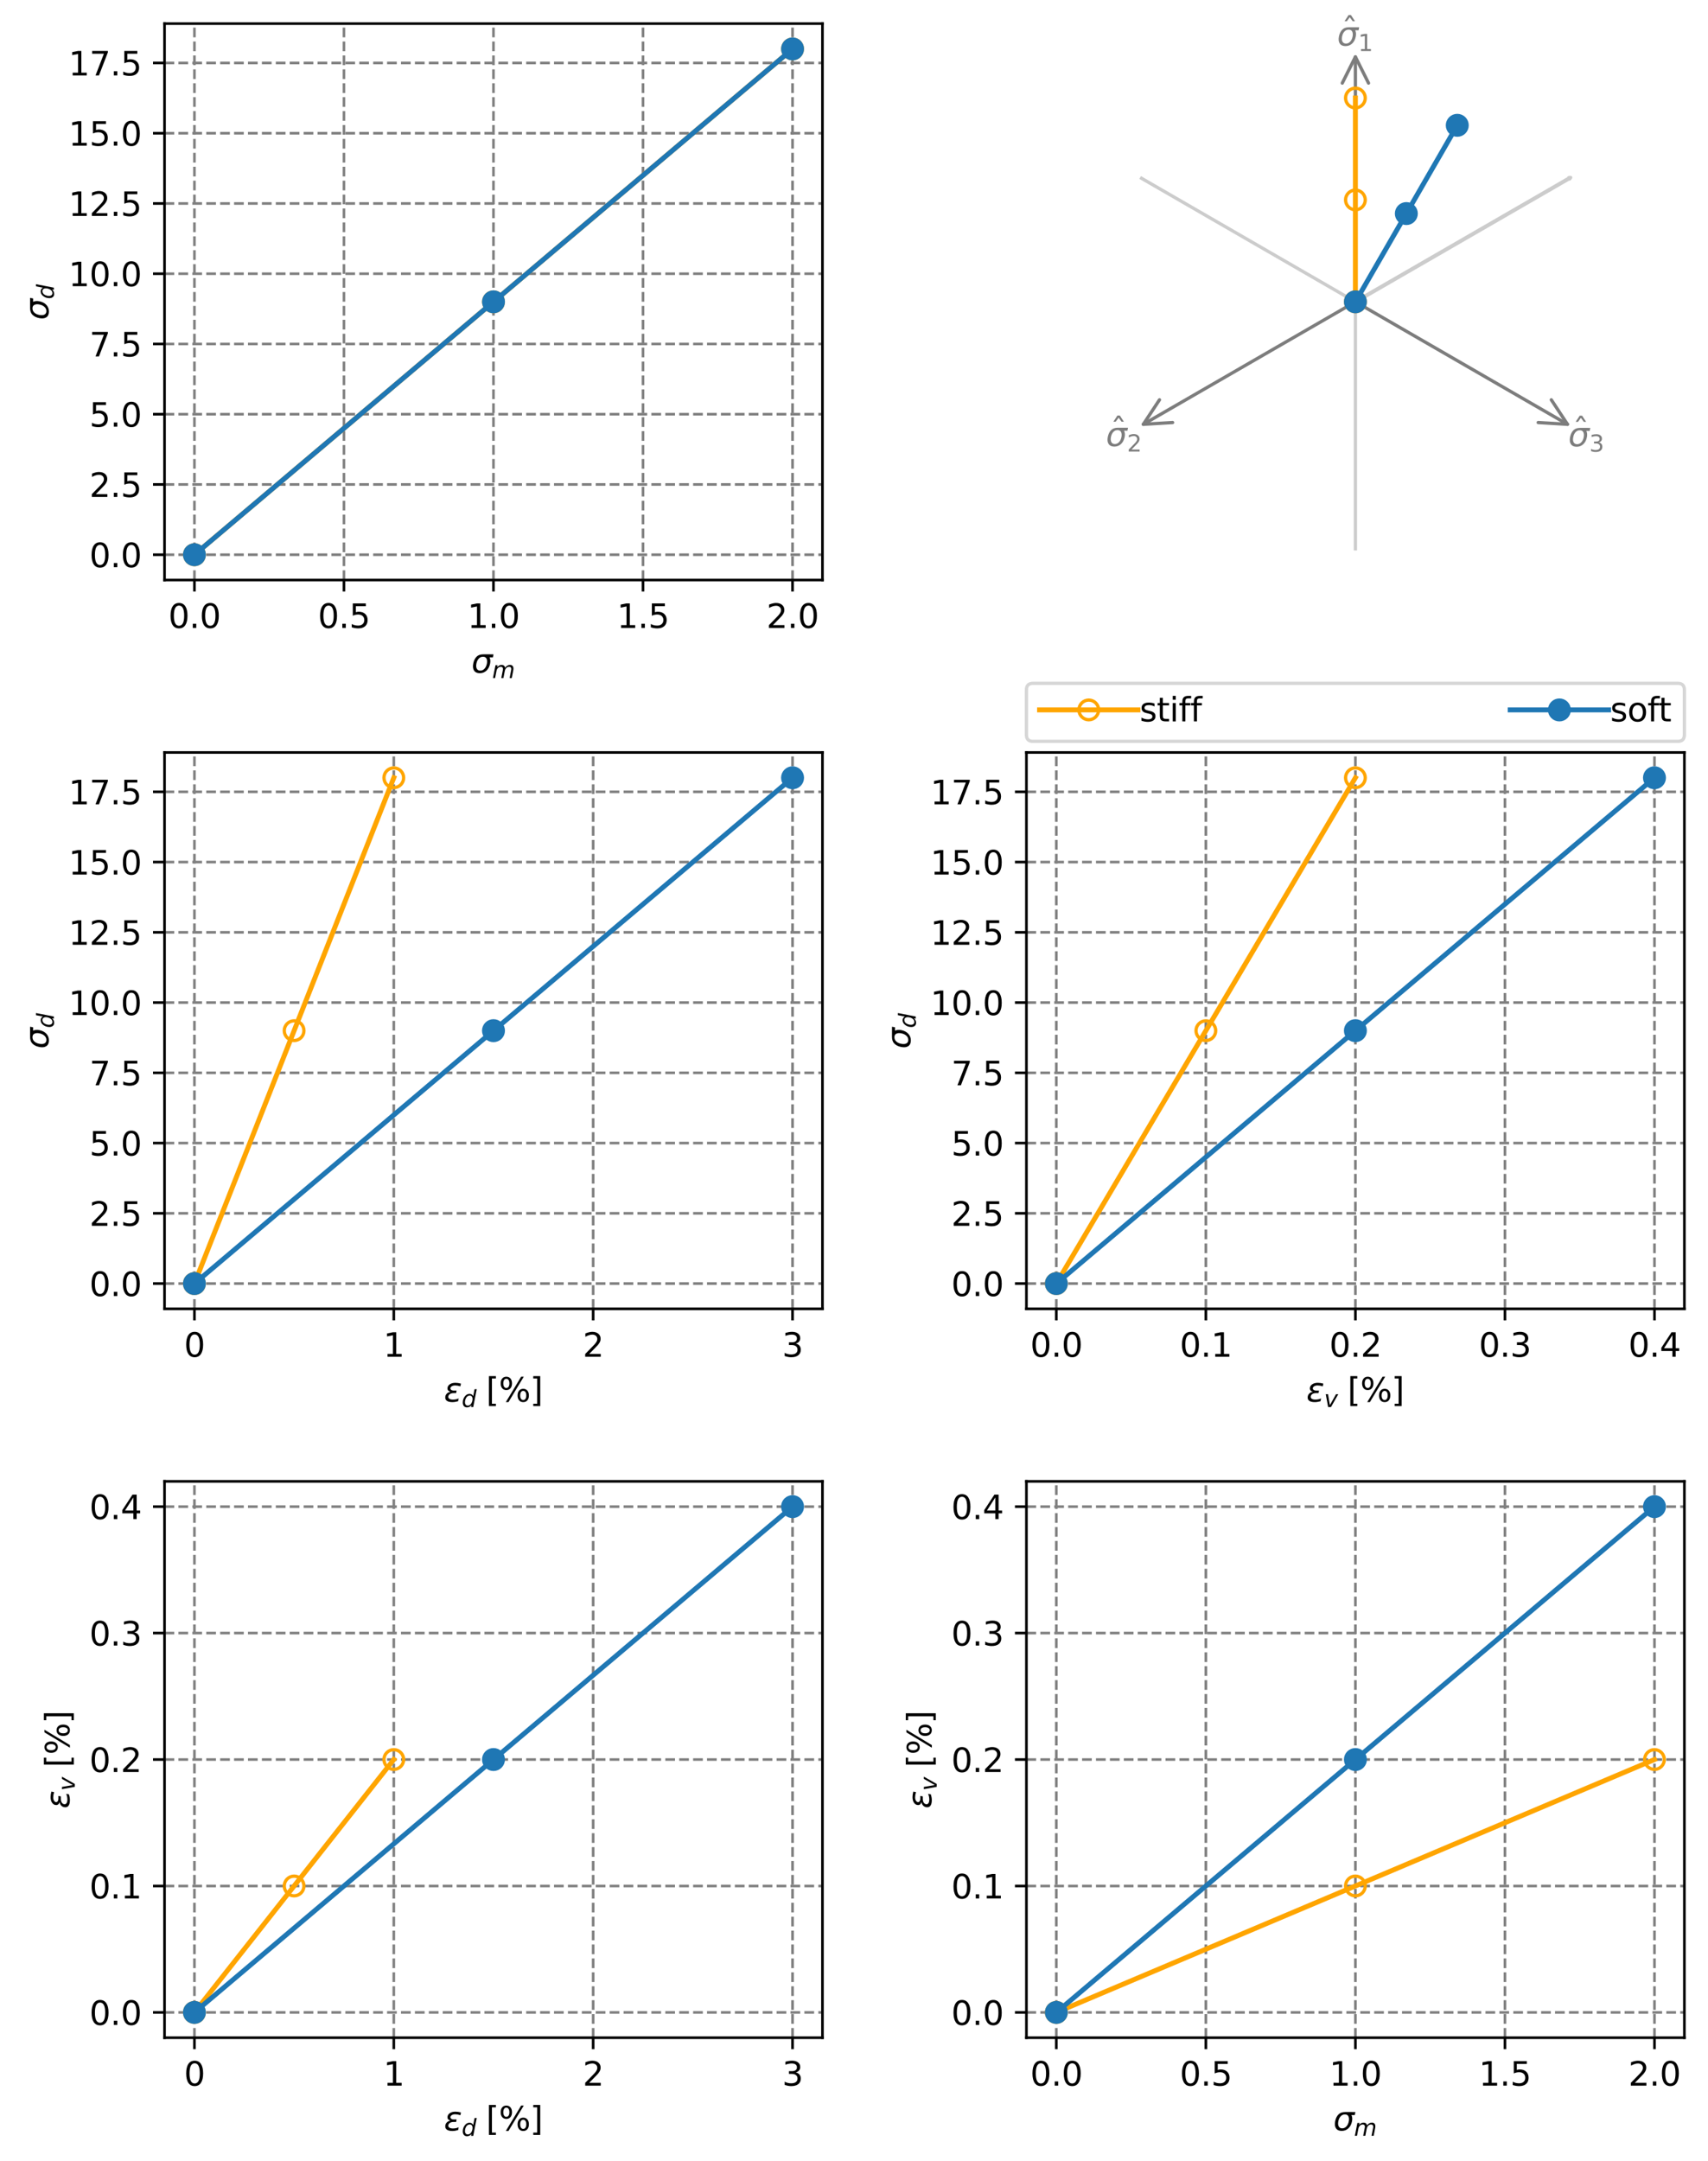 <?xml version="1.0" encoding="utf-8" standalone="no"?>
<!DOCTYPE svg PUBLIC "-//W3C//DTD SVG 1.1//EN"
  "http://www.w3.org/Graphics/SVG/1.1/DTD/svg11.dtd">
<svg xmlns:xlink="http://www.w3.org/1999/xlink" width="520.607pt" height="658.455pt" viewBox="0 0 520.607 658.455" xmlns="http://www.w3.org/2000/svg" version="1.1">
 <defs>
  <style type="text/css">*{stroke-linejoin: round; stroke-linecap: butt}</style>
 </defs>
 <g id="figure_1">
  <g id="patch_1">
   <path d="M 0 658.455 
L 520.607 658.455 
L 520.607 0 
L 0 0 
z
" style="fill: #ffffff"/>
  </g>
  <g id="axes_1">
   <g id="patch_2">
    <path d="M 50.144 176.73 
L 250.69 176.73 
L 250.69 7.2 
L 50.144 7.2 
z
" style="fill: #ffffff"/>
   </g>
   <g id="matplotlib.axis_1">
    <g id="xtick_1">
     <g id="line2d_1">
      <path d="M 59.26 176.73 
L 59.26 7.2 
" clip-path="url(#pa24d7e8ddd)" style="fill: none; stroke-dasharray: 2.96,1.28; stroke-dashoffset: 0; stroke: #808080; stroke-width: 0.8"/>
     </g>
     <g id="line2d_2">
      <defs>
       <path id="m402845158a" d="M 0 0 
L 0 3.5 
" style="stroke: #000000; stroke-width: 0.8"/>
      </defs>
      <g>
       <use xlink:href="#m402845158a" x="59.26" y="176.73" style="stroke: #000000; stroke-width: 0.8"/>
      </g>
     </g>
     <g id="text_1">
      <!-- 0.0 -->
      <g transform="translate(51.308 191.328) scale(0.1 -0.1)">
       <defs>
        <path id="DejaVuSans-30" d="M 2034 4250 
Q 1547 4250 1301 3770 
Q 1056 3291 1056 2328 
Q 1056 1369 1301 889 
Q 1547 409 2034 409 
Q 2525 409 2770 889 
Q 3016 1369 3016 2328 
Q 3016 3291 2770 3770 
Q 2525 4250 2034 4250 
z
M 2034 4750 
Q 2819 4750 3233 4129 
Q 3647 3509 3647 2328 
Q 3647 1150 3233 529 
Q 2819 -91 2034 -91 
Q 1250 -91 836 529 
Q 422 1150 422 2328 
Q 422 3509 836 4129 
Q 1250 4750 2034 4750 
z
" transform="scale(0.016)"/>
        <path id="DejaVuSans-2e" d="M 684 794 
L 1344 794 
L 1344 0 
L 684 0 
L 684 794 
z
" transform="scale(0.016)"/>
       </defs>
       <use xlink:href="#DejaVuSans-30"/>
       <use xlink:href="#DejaVuSans-2e" x="63.623"/>
       <use xlink:href="#DejaVuSans-30" x="95.41"/>
      </g>
     </g>
    </g>
    <g id="xtick_2">
     <g id="line2d_3">
      <path d="M 104.838 176.73 
L 104.838 7.2 
" clip-path="url(#pa24d7e8ddd)" style="fill: none; stroke-dasharray: 2.96,1.28; stroke-dashoffset: 0; stroke: #808080; stroke-width: 0.8"/>
     </g>
     <g id="line2d_4">
      <g>
       <use xlink:href="#m402845158a" x="104.838" y="176.73" style="stroke: #000000; stroke-width: 0.8"/>
      </g>
     </g>
     <g id="text_2">
      <!-- 0.5 -->
      <g transform="translate(96.887 191.328) scale(0.1 -0.1)">
       <defs>
        <path id="DejaVuSans-35" d="M 691 4666 
L 3169 4666 
L 3169 4134 
L 1269 4134 
L 1269 2991 
Q 1406 3038 1543 3061 
Q 1681 3084 1819 3084 
Q 2600 3084 3056 2656 
Q 3513 2228 3513 1497 
Q 3513 744 3044 326 
Q 2575 -91 1722 -91 
Q 1428 -91 1123 -41 
Q 819 9 494 109 
L 494 744 
Q 775 591 1075 516 
Q 1375 441 1709 441 
Q 2250 441 2565 725 
Q 2881 1009 2881 1497 
Q 2881 1984 2565 2268 
Q 2250 2553 1709 2553 
Q 1456 2553 1204 2497 
Q 953 2441 691 2322 
L 691 4666 
z
" transform="scale(0.016)"/>
       </defs>
       <use xlink:href="#DejaVuSans-30"/>
       <use xlink:href="#DejaVuSans-2e" x="63.623"/>
       <use xlink:href="#DejaVuSans-35" x="95.41"/>
      </g>
     </g>
    </g>
    <g id="xtick_3">
     <g id="line2d_5">
      <path d="M 150.417 176.73 
L 150.417 7.2 
" clip-path="url(#pa24d7e8ddd)" style="fill: none; stroke-dasharray: 2.96,1.28; stroke-dashoffset: 0; stroke: #808080; stroke-width: 0.8"/>
     </g>
     <g id="line2d_6">
      <g>
       <use xlink:href="#m402845158a" x="150.417" y="176.73" style="stroke: #000000; stroke-width: 0.8"/>
      </g>
     </g>
     <g id="text_3">
      <!-- 1.0 -->
      <g transform="translate(142.466 191.328) scale(0.1 -0.1)">
       <defs>
        <path id="DejaVuSans-31" d="M 794 531 
L 1825 531 
L 1825 4091 
L 703 3866 
L 703 4441 
L 1819 4666 
L 2450 4666 
L 2450 531 
L 3481 531 
L 3481 0 
L 794 0 
L 794 531 
z
" transform="scale(0.016)"/>
       </defs>
       <use xlink:href="#DejaVuSans-31"/>
       <use xlink:href="#DejaVuSans-2e" x="63.623"/>
       <use xlink:href="#DejaVuSans-30" x="95.41"/>
      </g>
     </g>
    </g>
    <g id="xtick_4">
     <g id="line2d_7">
      <path d="M 195.996 176.73 
L 195.996 7.2 
" clip-path="url(#pa24d7e8ddd)" style="fill: none; stroke-dasharray: 2.96,1.28; stroke-dashoffset: 0; stroke: #808080; stroke-width: 0.8"/>
     </g>
     <g id="line2d_8">
      <g>
       <use xlink:href="#m402845158a" x="195.996" y="176.73" style="stroke: #000000; stroke-width: 0.8"/>
      </g>
     </g>
     <g id="text_4">
      <!-- 1.5 -->
      <g transform="translate(188.044 191.328) scale(0.1 -0.1)">
       <use xlink:href="#DejaVuSans-31"/>
       <use xlink:href="#DejaVuSans-2e" x="63.623"/>
       <use xlink:href="#DejaVuSans-35" x="95.41"/>
      </g>
     </g>
    </g>
    <g id="xtick_5">
     <g id="line2d_9">
      <path d="M 241.575 176.73 
L 241.575 7.2 
" clip-path="url(#pa24d7e8ddd)" style="fill: none; stroke-dasharray: 2.96,1.28; stroke-dashoffset: 0; stroke: #808080; stroke-width: 0.8"/>
     </g>
     <g id="line2d_10">
      <g>
       <use xlink:href="#m402845158a" x="241.575" y="176.73" style="stroke: #000000; stroke-width: 0.8"/>
      </g>
     </g>
     <g id="text_5">
      <!-- 2.0 -->
      <g transform="translate(233.623 191.328) scale(0.1 -0.1)">
       <defs>
        <path id="DejaVuSans-32" d="M 1228 531 
L 3431 531 
L 3431 0 
L 469 0 
L 469 531 
Q 828 903 1448 1529 
Q 2069 2156 2228 2338 
Q 2531 2678 2651 2914 
Q 2772 3150 2772 3378 
Q 2772 3750 2511 3984 
Q 2250 4219 1831 4219 
Q 1534 4219 1204 4116 
Q 875 4013 500 3803 
L 500 4441 
Q 881 4594 1212 4672 
Q 1544 4750 1819 4750 
Q 2544 4750 2975 4387 
Q 3406 4025 3406 3419 
Q 3406 3131 3298 2873 
Q 3191 2616 2906 2266 
Q 2828 2175 2409 1742 
Q 1991 1309 1228 531 
z
" transform="scale(0.016)"/>
       </defs>
       <use xlink:href="#DejaVuSans-32"/>
       <use xlink:href="#DejaVuSans-2e" x="63.623"/>
       <use xlink:href="#DejaVuSans-30" x="95.41"/>
      </g>
     </g>
    </g>
    <g id="text_6">
     <!-- $\sigma_m$ -->
     <g transform="translate(143.667 205.007) scale(0.1 -0.1)">
      <defs>
       <path id="DejaVuSans-Oblique-3c3" d="M 2219 3044 
Q 1744 3044 1422 2700 
Q 1081 2341 969 1747 
Q 844 1119 1044 756 
Q 1241 397 1706 397 
Q 2166 397 2503 759 
Q 2844 1122 2966 1747 
Q 3075 2319 2881 2700 
Q 2700 3044 2219 3044 
z
M 2309 3503 
L 4219 3500 
L 4106 2925 
L 3463 2925 
Q 3706 2438 3575 1747 
Q 3406 888 2884 400 
Q 2359 -91 1609 -91 
Q 856 -91 525 400 
Q 194 888 363 1747 
Q 528 2609 1050 3097 
Q 1484 3503 2309 3503 
z
" transform="scale(0.016)"/>
       <path id="DejaVuSans-Oblique-6d" d="M 5747 2113 
L 5338 0 
L 4763 0 
L 5166 2094 
Q 5191 2228 5203 2325 
Q 5216 2422 5216 2491 
Q 5216 2772 5059 2928 
Q 4903 3084 4622 3084 
Q 4203 3084 3875 2770 
Q 3547 2456 3450 1953 
L 3066 0 
L 2491 0 
L 2900 2094 
Q 2925 2209 2937 2307 
Q 2950 2406 2950 2484 
Q 2950 2769 2794 2926 
Q 2638 3084 2363 3084 
Q 1938 3084 1609 2770 
Q 1281 2456 1184 1953 
L 800 0 
L 225 0 
L 909 3500 
L 1484 3500 
L 1375 2956 
Q 1609 3263 1923 3423 
Q 2238 3584 2597 3584 
Q 2978 3584 3223 3384 
Q 3469 3184 3519 2828 
Q 3781 3197 4126 3390 
Q 4472 3584 4856 3584 
Q 5306 3584 5551 3325 
Q 5797 3066 5797 2591 
Q 5797 2488 5784 2364 
Q 5772 2241 5747 2113 
z
" transform="scale(0.016)"/>
      </defs>
      <use xlink:href="#DejaVuSans-Oblique-3c3" transform="translate(0 0.266)"/>
      <use xlink:href="#DejaVuSans-Oblique-6d" transform="translate(63.379 -16.141) scale(0.7)"/>
     </g>
    </g>
   </g>
   <g id="matplotlib.axis_2">
    <g id="ytick_1">
     <g id="line2d_11">
      <path d="M 50.144 169.024 
L 250.69 169.024 
" clip-path="url(#pa24d7e8ddd)" style="fill: none; stroke-dasharray: 2.96,1.28; stroke-dashoffset: 0; stroke: #808080; stroke-width: 0.8"/>
     </g>
     <g id="line2d_12">
      <defs>
       <path id="m3c7378a8a5" d="M 0 0 
L -3.5 0 
" style="stroke: #000000; stroke-width: 0.8"/>
      </defs>
      <g>
       <use xlink:href="#m3c7378a8a5" x="50.144" y="169.024" style="stroke: #000000; stroke-width: 0.8"/>
      </g>
     </g>
     <g id="text_7">
      <!-- 0.0 -->
      <g transform="translate(27.241 172.823) scale(0.1 -0.1)">
       <use xlink:href="#DejaVuSans-30"/>
       <use xlink:href="#DejaVuSans-2e" x="63.623"/>
       <use xlink:href="#DejaVuSans-30" x="95.41"/>
      </g>
     </g>
    </g>
    <g id="ytick_2">
     <g id="line2d_13">
      <path d="M 50.144 147.619 
L 250.69 147.619 
" clip-path="url(#pa24d7e8ddd)" style="fill: none; stroke-dasharray: 2.96,1.28; stroke-dashoffset: 0; stroke: #808080; stroke-width: 0.8"/>
     </g>
     <g id="line2d_14">
      <g>
       <use xlink:href="#m3c7378a8a5" x="50.144" y="147.619" style="stroke: #000000; stroke-width: 0.8"/>
      </g>
     </g>
     <g id="text_8">
      <!-- 2.5 -->
      <g transform="translate(27.241 151.418) scale(0.1 -0.1)">
       <use xlink:href="#DejaVuSans-32"/>
       <use xlink:href="#DejaVuSans-2e" x="63.623"/>
       <use xlink:href="#DejaVuSans-35" x="95.41"/>
      </g>
     </g>
    </g>
    <g id="ytick_3">
     <g id="line2d_15">
      <path d="M 50.144 126.213 
L 250.69 126.213 
" clip-path="url(#pa24d7e8ddd)" style="fill: none; stroke-dasharray: 2.96,1.28; stroke-dashoffset: 0; stroke: #808080; stroke-width: 0.8"/>
     </g>
     <g id="line2d_16">
      <g>
       <use xlink:href="#m3c7378a8a5" x="50.144" y="126.213" style="stroke: #000000; stroke-width: 0.8"/>
      </g>
     </g>
     <g id="text_9">
      <!-- 5.0 -->
      <g transform="translate(27.241 130.013) scale(0.1 -0.1)">
       <use xlink:href="#DejaVuSans-35"/>
       <use xlink:href="#DejaVuSans-2e" x="63.623"/>
       <use xlink:href="#DejaVuSans-30" x="95.41"/>
      </g>
     </g>
    </g>
    <g id="ytick_4">
     <g id="line2d_17">
      <path d="M 50.144 104.808 
L 250.69 104.808 
" clip-path="url(#pa24d7e8ddd)" style="fill: none; stroke-dasharray: 2.96,1.28; stroke-dashoffset: 0; stroke: #808080; stroke-width: 0.8"/>
     </g>
     <g id="line2d_18">
      <g>
       <use xlink:href="#m3c7378a8a5" x="50.144" y="104.808" style="stroke: #000000; stroke-width: 0.8"/>
      </g>
     </g>
     <g id="text_10">
      <!-- 7.5 -->
      <g transform="translate(27.241 108.607) scale(0.1 -0.1)">
       <defs>
        <path id="DejaVuSans-37" d="M 525 4666 
L 3525 4666 
L 3525 4397 
L 1831 0 
L 1172 0 
L 2766 4134 
L 525 4134 
L 525 4666 
z
" transform="scale(0.016)"/>
       </defs>
       <use xlink:href="#DejaVuSans-37"/>
       <use xlink:href="#DejaVuSans-2e" x="63.623"/>
       <use xlink:href="#DejaVuSans-35" x="95.41"/>
      </g>
     </g>
    </g>
    <g id="ytick_5">
     <g id="line2d_19">
      <path d="M 50.144 83.403 
L 250.69 83.403 
" clip-path="url(#pa24d7e8ddd)" style="fill: none; stroke-dasharray: 2.96,1.28; stroke-dashoffset: 0; stroke: #808080; stroke-width: 0.8"/>
     </g>
     <g id="line2d_20">
      <g>
       <use xlink:href="#m3c7378a8a5" x="50.144" y="83.403" style="stroke: #000000; stroke-width: 0.8"/>
      </g>
     </g>
     <g id="text_11">
      <!-- 10.0 -->
      <g transform="translate(20.878 87.202) scale(0.1 -0.1)">
       <use xlink:href="#DejaVuSans-31"/>
       <use xlink:href="#DejaVuSans-30" x="63.623"/>
       <use xlink:href="#DejaVuSans-2e" x="127.246"/>
       <use xlink:href="#DejaVuSans-30" x="159.033"/>
      </g>
     </g>
    </g>
    <g id="ytick_6">
     <g id="line2d_21">
      <path d="M 50.144 61.998 
L 250.69 61.998 
" clip-path="url(#pa24d7e8ddd)" style="fill: none; stroke-dasharray: 2.96,1.28; stroke-dashoffset: 0; stroke: #808080; stroke-width: 0.8"/>
     </g>
     <g id="line2d_22">
      <g>
       <use xlink:href="#m3c7378a8a5" x="50.144" y="61.998" style="stroke: #000000; stroke-width: 0.8"/>
      </g>
     </g>
     <g id="text_12">
      <!-- 12.5 -->
      <g transform="translate(20.878 65.797) scale(0.1 -0.1)">
       <use xlink:href="#DejaVuSans-31"/>
       <use xlink:href="#DejaVuSans-32" x="63.623"/>
       <use xlink:href="#DejaVuSans-2e" x="127.246"/>
       <use xlink:href="#DejaVuSans-35" x="159.033"/>
      </g>
     </g>
    </g>
    <g id="ytick_7">
     <g id="line2d_23">
      <path d="M 50.144 40.592 
L 250.69 40.592 
" clip-path="url(#pa24d7e8ddd)" style="fill: none; stroke-dasharray: 2.96,1.28; stroke-dashoffset: 0; stroke: #808080; stroke-width: 0.8"/>
     </g>
     <g id="line2d_24">
      <g>
       <use xlink:href="#m3c7378a8a5" x="50.144" y="40.592" style="stroke: #000000; stroke-width: 0.8"/>
      </g>
     </g>
     <g id="text_13">
      <!-- 15.0 -->
      <g transform="translate(20.878 44.391) scale(0.1 -0.1)">
       <use xlink:href="#DejaVuSans-31"/>
       <use xlink:href="#DejaVuSans-35" x="63.623"/>
       <use xlink:href="#DejaVuSans-2e" x="127.246"/>
       <use xlink:href="#DejaVuSans-30" x="159.033"/>
      </g>
     </g>
    </g>
    <g id="ytick_8">
     <g id="line2d_25">
      <path d="M 50.144 19.187 
L 250.69 19.187 
" clip-path="url(#pa24d7e8ddd)" style="fill: none; stroke-dasharray: 2.96,1.28; stroke-dashoffset: 0; stroke: #808080; stroke-width: 0.8"/>
     </g>
     <g id="line2d_26">
      <g>
       <use xlink:href="#m3c7378a8a5" x="50.144" y="19.187" style="stroke: #000000; stroke-width: 0.8"/>
      </g>
     </g>
     <g id="text_14">
      <!-- 17.5 -->
      <g transform="translate(20.878 22.986) scale(0.1 -0.1)">
       <use xlink:href="#DejaVuSans-31"/>
       <use xlink:href="#DejaVuSans-37" x="63.623"/>
       <use xlink:href="#DejaVuSans-2e" x="127.246"/>
       <use xlink:href="#DejaVuSans-35" x="159.033"/>
      </g>
     </g>
    </g>
    <g id="text_15">
     <!-- $\sigma_d$ -->
     <g transform="translate(14.798 97.515) rotate(-90) scale(0.1 -0.1)">
      <defs>
       <path id="DejaVuSans-Oblique-64" d="M 2675 525 
Q 2444 222 2128 65 
Q 1813 -91 1428 -91 
Q 903 -91 598 267 
Q 294 625 294 1247 
Q 294 1766 478 2236 
Q 663 2706 1013 3078 
Q 1244 3325 1534 3454 
Q 1825 3584 2144 3584 
Q 2481 3584 2739 3421 
Q 2997 3259 3138 2956 
L 3513 4863 
L 4091 4863 
L 3144 0 
L 2566 0 
L 2675 525 
z
M 891 1350 
Q 891 897 1095 644 
Q 1300 391 1663 391 
Q 1931 391 2161 520 
Q 2391 650 2566 903 
Q 2750 1166 2856 1509 
Q 2963 1853 2963 2188 
Q 2963 2622 2758 2865 
Q 2553 3109 2194 3109 
Q 1922 3109 1687 2981 
Q 1453 2853 1288 2613 
Q 1106 2353 998 2009 
Q 891 1666 891 1350 
z
" transform="scale(0.016)"/>
      </defs>
      <use xlink:href="#DejaVuSans-Oblique-3c3" transform="translate(0 0.266)"/>
      <use xlink:href="#DejaVuSans-Oblique-64" transform="translate(63.379 -16.141) scale(0.7)"/>
     </g>
    </g>
   </g>
   <g id="line2d_27">
    <path d="M 59.26 169.024 
L 150.417 91.965 
L 241.575 14.906 
" clip-path="url(#pa24d7e8ddd)" style="fill: none; stroke: #ffa500; stroke-width: 1.5; stroke-linecap: square"/>
    <defs>
     <path id="m166728fb0a" d="M 0 3 
C 0.796 3 1.559 2.684 2.121 2.121 
C 2.684 1.559 3 0.796 3 0 
C 3 -0.796 2.684 -1.559 2.121 -2.121 
C 1.559 -2.684 0.796 -3 0 -3 
C -0.796 -3 -1.559 -2.684 -2.121 -2.121 
C -2.684 -1.559 -3 -0.796 -3 0 
C -3 0.796 -2.684 1.559 -2.121 2.121 
C -1.559 2.684 -0.796 3 0 3 
z
" style="stroke: #ffa500"/>
    </defs>
    <g clip-path="url(#pa24d7e8ddd)">
     <use xlink:href="#m166728fb0a" x="59.26" y="169.024" style="fill-opacity: 0; stroke: #ffa500"/>
     <use xlink:href="#m166728fb0a" x="150.417" y="91.965" style="fill-opacity: 0; stroke: #ffa500"/>
     <use xlink:href="#m166728fb0a" x="241.575" y="14.906" style="fill-opacity: 0; stroke: #ffa500"/>
    </g>
   </g>
   <g id="line2d_28">
    <path d="M 59.26 169.024 
L 150.417 91.965 
L 241.575 14.906 
" clip-path="url(#pa24d7e8ddd)" style="fill: none; stroke: #1f77b4; stroke-width: 1.5; stroke-linecap: square"/>
    <defs>
     <path id="ma859d8c654" d="M 0 3 
C 0.796 3 1.559 2.684 2.121 2.121 
C 2.684 1.559 3 0.796 3 0 
C 3 -0.796 2.684 -1.559 2.121 -2.121 
C 1.559 -2.684 0.796 -3 0 -3 
C -0.796 -3 -1.559 -2.684 -2.121 -2.121 
C -2.684 -1.559 -3 -0.796 -3 0 
C -3 0.796 -2.684 1.559 -2.121 2.121 
C -1.559 2.684 -0.796 3 0 3 
z
" style="stroke: #1f77b4"/>
    </defs>
    <g clip-path="url(#pa24d7e8ddd)">
     <use xlink:href="#ma859d8c654" x="59.26" y="169.024" style="fill: #1f77b4; stroke: #1f77b4"/>
     <use xlink:href="#ma859d8c654" x="150.417" y="91.965" style="fill: #1f77b4; stroke: #1f77b4"/>
     <use xlink:href="#ma859d8c654" x="241.575" y="14.906" style="fill: #1f77b4; stroke: #1f77b4"/>
    </g>
   </g>
   <g id="patch_3">
    <path d="M 50.144 176.73 
L 50.144 7.2 
" style="fill: none; stroke: #000000; stroke-width: 0.8; stroke-linejoin: miter; stroke-linecap: square"/>
   </g>
   <g id="patch_4">
    <path d="M 250.69 176.73 
L 250.69 7.2 
" style="fill: none; stroke: #000000; stroke-width: 0.8; stroke-linejoin: miter; stroke-linecap: square"/>
   </g>
   <g id="patch_5">
    <path d="M 50.144 176.73 
L 250.69 176.73 
" style="fill: none; stroke: #000000; stroke-width: 0.8; stroke-linejoin: miter; stroke-linecap: square"/>
   </g>
   <g id="patch_6">
    <path d="M 50.144 7.2 
L 250.69 7.2 
" style="fill: none; stroke: #000000; stroke-width: 0.8; stroke-linejoin: miter; stroke-linecap: square"/>
   </g>
  </g>
  <g id="axes_2">
   <g id="patch_7">
    <path d="M 413.133 91.965 
Q 413.133 54.085 413.133 17.322 
" clip-path="url(#p45a1206f3c)" style="fill: none; stroke: #7d7d7d; stroke-linejoin: miter; stroke-linecap: round"/>
    <path d="M 409.133 25.322 
L 413.133 17.322 
L 417.133 25.322 
" clip-path="url(#p45a1206f3c)" style="fill: none; stroke: #7d7d7d; stroke-linejoin: miter; stroke-linecap: round"/>
    <g id="patch_8">
     <path d="M 413.133 91.965 
Q 380.328 110.905 348.491 129.286 
" clip-path="url(#p45a1206f3c)" style="fill: none; stroke: #7d7d7d; stroke-linejoin: miter; stroke-linecap: round"/>
     <path d="M 357.419 128.75 
L 348.491 129.286 
L 353.419 121.822 
" clip-path="url(#p45a1206f3c)" style="fill: none; stroke: #7d7d7d; stroke-linejoin: miter; stroke-linecap: round"/>
     <g id="patch_9">
      <path d="M 413.133 91.965 
Q 445.939 110.905 477.776 129.286 
" clip-path="url(#p45a1206f3c)" style="fill: none; stroke: #7d7d7d; stroke-linejoin: miter; stroke-linecap: round"/>
      <path d="M 472.847 121.822 
L 477.776 129.286 
L 468.847 128.75 
" clip-path="url(#p45a1206f3c)" style="fill: none; stroke: #7d7d7d; stroke-linejoin: miter; stroke-linecap: round"/>
      <g id="patch_10">
       <path d="M 413.133 91.965 
L 413.133 167.726 
" clip-path="url(#p45a1206f3c)" style="fill: #1f77b4; stroke: #cccccc; stroke-linejoin: miter"/>
      </g>
      <g id="patch_11">
       <path d="M 413.133 91.965 
L 347.523 54.085 
" clip-path="url(#p45a1206f3c)" style="fill: #1f77b4; stroke: #cccccc; stroke-linejoin: miter"/>
      </g>
      <g id="patch_12">
       <path d="M 413.083 91.878 
Q 445.67 73.064 478.257 54.25 
L 478.182 54.12 
Q 478.463 54.102 478.744 54.085 
Q 478.588 54.319 478.432 54.553 
L 478.357 54.423 
Q 445.77 73.237 413.183 92.052 
L 413.083 91.878 
z
" clip-path="url(#p45a1206f3c)" style="fill: #1f77b4; stroke: #cccccc; stroke-linejoin: miter; stroke-linecap: round"/>
       <g id="line2d_29">
        <path d="M 413.133 91.965 
L 413.133 60.916 
L 413.133 29.866 
" clip-path="url(#p45a1206f3c)" style="fill: none; stroke: #ffa500; stroke-width: 1.5; stroke-linecap: square"/>
        <g clip-path="url(#p45a1206f3c)">
         <use xlink:href="#m166728fb0a" x="413.133" y="91.965" style="fill-opacity: 0; stroke: #ffa500"/>
         <use xlink:href="#m166728fb0a" x="413.133" y="60.916" style="fill-opacity: 0; stroke: #ffa500"/>
         <use xlink:href="#m166728fb0a" x="413.133" y="29.866" style="fill-opacity: 0; stroke: #ffa500"/>
        </g>
       </g>
       <g id="line2d_30">
        <path d="M 413.133 91.965 
L 428.658 65.075 
L 444.183 38.186 
" clip-path="url(#p45a1206f3c)" style="fill: none; stroke: #1f77b4; stroke-width: 1.5; stroke-linecap: square"/>
        <g clip-path="url(#p45a1206f3c)">
         <use xlink:href="#ma859d8c654" x="413.133" y="91.965" style="fill: #1f77b4; stroke: #1f77b4"/>
         <use xlink:href="#ma859d8c654" x="428.658" y="65.075" style="fill: #1f77b4; stroke: #1f77b4"/>
         <use xlink:href="#ma859d8c654" x="444.183" y="38.186" style="fill: #1f77b4; stroke: #1f77b4"/>
        </g>
       </g>
       <g id="text_16">
        <!-- $\hat{\sigma}_1$ -->
        <g style="fill: #7d7d7d" transform="translate(407.533 13.986) scale(0.1 -0.1)">
         <defs>
          <path id="DejaVuSans-302" d="M -1831 5119 
L -1369 5119 
L -603 3944 
L -1038 3944 
L -1600 4709 
L -2163 3944 
L -2597 3944 
L -1831 5119 
z
M -1600 3584 
L -1600 3584 
z
" transform="scale(0.016)"/>
         </defs>
         <use xlink:href="#DejaVuSans-302" transform="translate(64.423 12.016)"/>
         <use xlink:href="#DejaVuSans-Oblique-3c3" transform="translate(0 0.781)"/>
         <use xlink:href="#DejaVuSans-31" transform="translate(64.336 -15.625) scale(0.7)"/>
        </g>
       </g>
       <g id="text_17">
        <!-- $\hat{\sigma}_2$ -->
        <g style="fill: #7d7d7d" transform="translate(337.082 136.01) scale(0.1 -0.1)">
         <use xlink:href="#DejaVuSans-302" transform="translate(64.423 12.016)"/>
         <use xlink:href="#DejaVuSans-Oblique-3c3" transform="translate(0 0.781)"/>
         <use xlink:href="#DejaVuSans-32" transform="translate(64.336 -15.625) scale(0.7)"/>
        </g>
       </g>
       <g id="text_18">
        <!-- $\hat{\sigma}_3$ -->
        <g style="fill: #7d7d7d" transform="translate(477.984 136.06) scale(0.1 -0.1)">
         <defs>
          <path id="DejaVuSans-33" d="M 2597 2516 
Q 3050 2419 3304 2112 
Q 3559 1806 3559 1356 
Q 3559 666 3084 287 
Q 2609 -91 1734 -91 
Q 1441 -91 1130 -33 
Q 819 25 488 141 
L 488 750 
Q 750 597 1062 519 
Q 1375 441 1716 441 
Q 2309 441 2620 675 
Q 2931 909 2931 1356 
Q 2931 1769 2642 2001 
Q 2353 2234 1838 2234 
L 1294 2234 
L 1294 2753 
L 1863 2753 
Q 2328 2753 2575 2939 
Q 2822 3125 2822 3475 
Q 2822 3834 2567 4026 
Q 2313 4219 1838 4219 
Q 1578 4219 1281 4162 
Q 984 4106 628 3988 
L 628 4550 
Q 988 4650 1302 4700 
Q 1616 4750 1894 4750 
Q 2613 4750 3031 4423 
Q 3450 4097 3450 3541 
Q 3450 3153 3228 2886 
Q 3006 2619 2597 2516 
z
" transform="scale(0.016)"/>
         </defs>
         <use xlink:href="#DejaVuSans-302" transform="translate(64.423 12.016)"/>
         <use xlink:href="#DejaVuSans-Oblique-3c3" transform="translate(0 0.781)"/>
         <use xlink:href="#DejaVuSans-33" transform="translate(64.336 -15.625) scale(0.7)"/>
        </g>
       </g>
      </g>
      <g id="axes_3">
       <g id="patch_13">
        <path d="M 50.144 398.814 
L 250.69 398.814 
L 250.69 229.284 
L 50.144 229.284 
z
" style="fill: #ffffff"/>
       </g>
       <g id="matplotlib.axis_3">
        <g id="xtick_6">
         <g id="line2d_31">
          <path d="M 59.26 398.814 
L 59.26 229.284 
" clip-path="url(#p15d0c0fb7c)" style="fill: none; stroke-dasharray: 2.96,1.28; stroke-dashoffset: 0; stroke: #808080; stroke-width: 0.8"/>
         </g>
         <g id="line2d_32">
          <g>
           <use xlink:href="#m402845158a" x="59.26" y="398.814" style="stroke: #000000; stroke-width: 0.8"/>
          </g>
         </g>
         <g id="text_19">
          <!-- 0 -->
          <g transform="translate(56.078 413.413) scale(0.1 -0.1)">
           <use xlink:href="#DejaVuSans-30"/>
          </g>
         </g>
        </g>
        <g id="xtick_7">
         <g id="line2d_33">
          <path d="M 120.031 398.814 
L 120.031 229.284 
" clip-path="url(#p15d0c0fb7c)" style="fill: none; stroke-dasharray: 2.96,1.28; stroke-dashoffset: 0; stroke: #808080; stroke-width: 0.8"/>
         </g>
         <g id="line2d_34">
          <g>
           <use xlink:href="#m402845158a" x="120.031" y="398.814" style="stroke: #000000; stroke-width: 0.8"/>
          </g>
         </g>
         <g id="text_20">
          <!-- 1 -->
          <g transform="translate(116.85 413.413) scale(0.1 -0.1)">
           <use xlink:href="#DejaVuSans-31"/>
          </g>
         </g>
        </g>
        <g id="xtick_8">
         <g id="line2d_35">
          <path d="M 180.803 398.814 
L 180.803 229.284 
" clip-path="url(#p15d0c0fb7c)" style="fill: none; stroke-dasharray: 2.96,1.28; stroke-dashoffset: 0; stroke: #808080; stroke-width: 0.8"/>
         </g>
         <g id="line2d_36">
          <g>
           <use xlink:href="#m402845158a" x="180.803" y="398.814" style="stroke: #000000; stroke-width: 0.8"/>
          </g>
         </g>
         <g id="text_21">
          <!-- 2 -->
          <g transform="translate(177.622 413.413) scale(0.1 -0.1)">
           <use xlink:href="#DejaVuSans-32"/>
          </g>
         </g>
        </g>
        <g id="xtick_9">
         <g id="line2d_37">
          <path d="M 241.575 398.814 
L 241.575 229.284 
" clip-path="url(#p15d0c0fb7c)" style="fill: none; stroke-dasharray: 2.96,1.28; stroke-dashoffset: 0; stroke: #808080; stroke-width: 0.8"/>
         </g>
         <g id="line2d_38">
          <g>
           <use xlink:href="#m402845158a" x="241.575" y="398.814" style="stroke: #000000; stroke-width: 0.8"/>
          </g>
         </g>
         <g id="text_22">
          <!-- 3 -->
          <g transform="translate(238.393 413.413) scale(0.1 -0.1)">
           <use xlink:href="#DejaVuSans-33"/>
          </g>
         </g>
        </g>
        <g id="text_23">
         <!-- $\varepsilon_d\;[\%]$ -->
         <g transform="translate(135.317 427.091) scale(0.1 -0.1)">
          <defs>
           <path id="DejaVuSans-Oblique-3b5" d="M 1263 1888 
Q 925 1963 778 2166 
Q 669 2309 669 2503 
Q 669 3034 1175 3344 
Q 1575 3588 2188 3588 
Q 2425 3588 2684 3550 
Q 2944 3513 3234 3438 
L 3134 2916 
Q 2847 3006 2606 3047 
Q 2359 3088 2138 3088 
Q 1766 3088 1522 2944 
Q 1228 2772 1228 2522 
Q 1228 2356 1381 2241 
Q 1563 2103 1925 2103 
L 2409 2103 
L 2319 1628 
L 1856 1628 
Q 1425 1628 1172 1469 
Q 828 1253 828 916 
Q 828 703 1013 563 
Q 1244 388 1716 388 
Q 2006 388 2284 444 
Q 2563 503 2806 619 
L 2700 84 
Q 2403 -3 2131 -47 
Q 1859 -91 1609 -91 
Q 866 -91 516 194 
Q 250 413 250 781 
Q 250 1278 600 1584 
Q 859 1813 1263 1888 
z
" transform="scale(0.016)"/>
           <path id="DejaVuSans-5b" d="M 550 4863 
L 1875 4863 
L 1875 4416 
L 1125 4416 
L 1125 -397 
L 1875 -397 
L 1875 -844 
L 550 -844 
L 550 4863 
z
" transform="scale(0.016)"/>
           <path id="DejaVuSans-25" d="M 4653 2053 
Q 4381 2053 4226 1822 
Q 4072 1591 4072 1178 
Q 4072 772 4226 539 
Q 4381 306 4653 306 
Q 4919 306 5073 539 
Q 5228 772 5228 1178 
Q 5228 1588 5073 1820 
Q 4919 2053 4653 2053 
z
M 4653 2450 
Q 5147 2450 5437 2106 
Q 5728 1763 5728 1178 
Q 5728 594 5436 251 
Q 5144 -91 4653 -91 
Q 4153 -91 3862 251 
Q 3572 594 3572 1178 
Q 3572 1766 3864 2108 
Q 4156 2450 4653 2450 
z
M 1428 4353 
Q 1159 4353 1004 4120 
Q 850 3888 850 3481 
Q 850 3069 1003 2837 
Q 1156 2606 1428 2606 
Q 1700 2606 1854 2837 
Q 2009 3069 2009 3481 
Q 2009 3884 1853 4118 
Q 1697 4353 1428 4353 
z
M 4250 4750 
L 4750 4750 
L 1831 -91 
L 1331 -91 
L 4250 4750 
z
M 1428 4750 
Q 1922 4750 2215 4408 
Q 2509 4066 2509 3481 
Q 2509 2891 2217 2550 
Q 1925 2209 1428 2209 
Q 931 2209 642 2551 
Q 353 2894 353 3481 
Q 353 4063 643 4406 
Q 934 4750 1428 4750 
z
" transform="scale(0.016)"/>
           <path id="DejaVuSans-5d" d="M 1947 4863 
L 1947 -844 
L 622 -844 
L 622 -397 
L 1369 -397 
L 1369 4416 
L 622 4416 
L 622 4863 
L 1947 4863 
z
" transform="scale(0.016)"/>
          </defs>
          <use xlink:href="#DejaVuSans-Oblique-3b5" transform="translate(0 0.016)"/>
          <use xlink:href="#DejaVuSans-Oblique-64" transform="translate(54.053 -16.391) scale(0.7)"/>
          <use xlink:href="#DejaVuSans-5b" transform="translate(128.28 0.016)"/>
          <use xlink:href="#DejaVuSans-25" transform="translate(167.294 0.016)"/>
          <use xlink:href="#DejaVuSans-5d" transform="translate(262.313 0.016)"/>
         </g>
        </g>
       </g>
       <g id="matplotlib.axis_4">
        <g id="ytick_9">
         <g id="line2d_39">
          <path d="M 50.144 391.108 
L 250.69 391.108 
" clip-path="url(#p15d0c0fb7c)" style="fill: none; stroke-dasharray: 2.96,1.28; stroke-dashoffset: 0; stroke: #808080; stroke-width: 0.8"/>
         </g>
         <g id="line2d_40">
          <g>
           <use xlink:href="#m3c7378a8a5" x="50.144" y="391.108" style="stroke: #000000; stroke-width: 0.8"/>
          </g>
         </g>
         <g id="text_24">
          <!-- 0.0 -->
          <g transform="translate(27.241 394.908) scale(0.1 -0.1)">
           <use xlink:href="#DejaVuSans-30"/>
           <use xlink:href="#DejaVuSans-2e" x="63.623"/>
           <use xlink:href="#DejaVuSans-30" x="95.41"/>
          </g>
         </g>
        </g>
        <g id="ytick_10">
         <g id="line2d_41">
          <path d="M 50.144 369.703 
L 250.69 369.703 
" clip-path="url(#p15d0c0fb7c)" style="fill: none; stroke-dasharray: 2.96,1.28; stroke-dashoffset: 0; stroke: #808080; stroke-width: 0.8"/>
         </g>
         <g id="line2d_42">
          <g>
           <use xlink:href="#m3c7378a8a5" x="50.144" y="369.703" style="stroke: #000000; stroke-width: 0.8"/>
          </g>
         </g>
         <g id="text_25">
          <!-- 2.5 -->
          <g transform="translate(27.241 373.502) scale(0.1 -0.1)">
           <use xlink:href="#DejaVuSans-32"/>
           <use xlink:href="#DejaVuSans-2e" x="63.623"/>
           <use xlink:href="#DejaVuSans-35" x="95.41"/>
          </g>
         </g>
        </g>
        <g id="ytick_11">
         <g id="line2d_43">
          <path d="M 50.144 348.298 
L 250.69 348.298 
" clip-path="url(#p15d0c0fb7c)" style="fill: none; stroke-dasharray: 2.96,1.28; stroke-dashoffset: 0; stroke: #808080; stroke-width: 0.8"/>
         </g>
         <g id="line2d_44">
          <g>
           <use xlink:href="#m3c7378a8a5" x="50.144" y="348.298" style="stroke: #000000; stroke-width: 0.8"/>
          </g>
         </g>
         <g id="text_26">
          <!-- 5.0 -->
          <g transform="translate(27.241 352.097) scale(0.1 -0.1)">
           <use xlink:href="#DejaVuSans-35"/>
           <use xlink:href="#DejaVuSans-2e" x="63.623"/>
           <use xlink:href="#DejaVuSans-30" x="95.41"/>
          </g>
         </g>
        </g>
        <g id="ytick_12">
         <g id="line2d_45">
          <path d="M 50.144 326.892 
L 250.69 326.892 
" clip-path="url(#p15d0c0fb7c)" style="fill: none; stroke-dasharray: 2.96,1.28; stroke-dashoffset: 0; stroke: #808080; stroke-width: 0.8"/>
         </g>
         <g id="line2d_46">
          <g>
           <use xlink:href="#m3c7378a8a5" x="50.144" y="326.892" style="stroke: #000000; stroke-width: 0.8"/>
          </g>
         </g>
         <g id="text_27">
          <!-- 7.5 -->
          <g transform="translate(27.241 330.692) scale(0.1 -0.1)">
           <use xlink:href="#DejaVuSans-37"/>
           <use xlink:href="#DejaVuSans-2e" x="63.623"/>
           <use xlink:href="#DejaVuSans-35" x="95.41"/>
          </g>
         </g>
        </g>
        <g id="ytick_13">
         <g id="line2d_47">
          <path d="M 50.144 305.487 
L 250.69 305.487 
" clip-path="url(#p15d0c0fb7c)" style="fill: none; stroke-dasharray: 2.96,1.28; stroke-dashoffset: 0; stroke: #808080; stroke-width: 0.8"/>
         </g>
         <g id="line2d_48">
          <g>
           <use xlink:href="#m3c7378a8a5" x="50.144" y="305.487" style="stroke: #000000; stroke-width: 0.8"/>
          </g>
         </g>
         <g id="text_28">
          <!-- 10.0 -->
          <g transform="translate(20.878 309.286) scale(0.1 -0.1)">
           <use xlink:href="#DejaVuSans-31"/>
           <use xlink:href="#DejaVuSans-30" x="63.623"/>
           <use xlink:href="#DejaVuSans-2e" x="127.246"/>
           <use xlink:href="#DejaVuSans-30" x="159.033"/>
          </g>
         </g>
        </g>
        <g id="ytick_14">
         <g id="line2d_49">
          <path d="M 50.144 284.082 
L 250.69 284.082 
" clip-path="url(#p15d0c0fb7c)" style="fill: none; stroke-dasharray: 2.96,1.28; stroke-dashoffset: 0; stroke: #808080; stroke-width: 0.8"/>
         </g>
         <g id="line2d_50">
          <g>
           <use xlink:href="#m3c7378a8a5" x="50.144" y="284.082" style="stroke: #000000; stroke-width: 0.8"/>
          </g>
         </g>
         <g id="text_29">
          <!-- 12.5 -->
          <g transform="translate(20.878 287.881) scale(0.1 -0.1)">
           <use xlink:href="#DejaVuSans-31"/>
           <use xlink:href="#DejaVuSans-32" x="63.623"/>
           <use xlink:href="#DejaVuSans-2e" x="127.246"/>
           <use xlink:href="#DejaVuSans-35" x="159.033"/>
          </g>
         </g>
        </g>
        <g id="ytick_15">
         <g id="line2d_51">
          <path d="M 50.144 262.677 
L 250.69 262.677 
" clip-path="url(#p15d0c0fb7c)" style="fill: none; stroke-dasharray: 2.96,1.28; stroke-dashoffset: 0; stroke: #808080; stroke-width: 0.8"/>
         </g>
         <g id="line2d_52">
          <g>
           <use xlink:href="#m3c7378a8a5" x="50.144" y="262.677" style="stroke: #000000; stroke-width: 0.8"/>
          </g>
         </g>
         <g id="text_30">
          <!-- 15.0 -->
          <g transform="translate(20.878 266.476) scale(0.1 -0.1)">
           <use xlink:href="#DejaVuSans-31"/>
           <use xlink:href="#DejaVuSans-35" x="63.623"/>
           <use xlink:href="#DejaVuSans-2e" x="127.246"/>
           <use xlink:href="#DejaVuSans-30" x="159.033"/>
          </g>
         </g>
        </g>
        <g id="ytick_16">
         <g id="line2d_53">
          <path d="M 50.144 241.271 
L 250.69 241.271 
" clip-path="url(#p15d0c0fb7c)" style="fill: none; stroke-dasharray: 2.96,1.28; stroke-dashoffset: 0; stroke: #808080; stroke-width: 0.8"/>
         </g>
         <g id="line2d_54">
          <g>
           <use xlink:href="#m3c7378a8a5" x="50.144" y="241.271" style="stroke: #000000; stroke-width: 0.8"/>
          </g>
         </g>
         <g id="text_31">
          <!-- 17.5 -->
          <g transform="translate(20.878 245.071) scale(0.1 -0.1)">
           <use xlink:href="#DejaVuSans-31"/>
           <use xlink:href="#DejaVuSans-37" x="63.623"/>
           <use xlink:href="#DejaVuSans-2e" x="127.246"/>
           <use xlink:href="#DejaVuSans-35" x="159.033"/>
          </g>
         </g>
        </g>
        <g id="text_32">
         <!-- $\sigma_d$ -->
         <g transform="translate(14.798 319.599) rotate(-90) scale(0.1 -0.1)">
          <use xlink:href="#DejaVuSans-Oblique-3c3" transform="translate(0 0.266)"/>
          <use xlink:href="#DejaVuSans-Oblique-64" transform="translate(63.379 -16.141) scale(0.7)"/>
         </g>
        </g>
       </g>
       <g id="line2d_55">
        <path d="M 59.26 391.108 
L 89.645 314.049 
L 120.031 236.99 
" clip-path="url(#p15d0c0fb7c)" style="fill: none; stroke: #ffa500; stroke-width: 1.5; stroke-linecap: square"/>
        <g clip-path="url(#p15d0c0fb7c)">
         <use xlink:href="#m166728fb0a" x="59.26" y="391.108" style="fill-opacity: 0; stroke: #ffa500"/>
         <use xlink:href="#m166728fb0a" x="89.645" y="314.049" style="fill-opacity: 0; stroke: #ffa500"/>
         <use xlink:href="#m166728fb0a" x="120.031" y="236.99" style="fill-opacity: 0; stroke: #ffa500"/>
        </g>
       </g>
       <g id="line2d_56">
        <path d="M 59.26 391.108 
L 150.417 314.049 
L 241.575 236.99 
" clip-path="url(#p15d0c0fb7c)" style="fill: none; stroke: #1f77b4; stroke-width: 1.5; stroke-linecap: square"/>
        <g clip-path="url(#p15d0c0fb7c)">
         <use xlink:href="#ma859d8c654" x="59.26" y="391.108" style="fill: #1f77b4; stroke: #1f77b4"/>
         <use xlink:href="#ma859d8c654" x="150.417" y="314.049" style="fill: #1f77b4; stroke: #1f77b4"/>
         <use xlink:href="#ma859d8c654" x="241.575" y="236.99" style="fill: #1f77b4; stroke: #1f77b4"/>
        </g>
       </g>
       <g id="patch_14">
        <path d="M 50.144 398.814 
L 50.144 229.284 
" style="fill: none; stroke: #000000; stroke-width: 0.8; stroke-linejoin: miter; stroke-linecap: square"/>
       </g>
       <g id="patch_15">
        <path d="M 250.69 398.814 
L 250.69 229.284 
" style="fill: none; stroke: #000000; stroke-width: 0.8; stroke-linejoin: miter; stroke-linecap: square"/>
       </g>
       <g id="patch_16">
        <path d="M 50.144 398.814 
L 250.69 398.814 
" style="fill: none; stroke: #000000; stroke-width: 0.8; stroke-linejoin: miter; stroke-linecap: square"/>
       </g>
       <g id="patch_17">
        <path d="M 50.144 229.284 
L 250.69 229.284 
" style="fill: none; stroke: #000000; stroke-width: 0.8; stroke-linejoin: miter; stroke-linecap: square"/>
       </g>
      </g>
      <g id="axes_4">
       <g id="patch_18">
        <path d="M 312.86 398.814 
L 513.407 398.814 
L 513.407 229.284 
L 312.86 229.284 
z
" style="fill: #ffffff"/>
       </g>
       <g id="matplotlib.axis_5">
        <g id="xtick_10">
         <g id="line2d_57">
          <path d="M 321.976 398.814 
L 321.976 229.284 
" clip-path="url(#pec512732b3)" style="fill: none; stroke-dasharray: 2.96,1.28; stroke-dashoffset: 0; stroke: #808080; stroke-width: 0.8"/>
         </g>
         <g id="line2d_58">
          <g>
           <use xlink:href="#m402845158a" x="321.976" y="398.814" style="stroke: #000000; stroke-width: 0.8"/>
          </g>
         </g>
         <g id="text_33">
          <!-- 0.0 -->
          <g transform="translate(314.024 413.413) scale(0.1 -0.1)">
           <use xlink:href="#DejaVuSans-30"/>
           <use xlink:href="#DejaVuSans-2e" x="63.623"/>
           <use xlink:href="#DejaVuSans-30" x="95.41"/>
          </g>
         </g>
        </g>
        <g id="xtick_11">
         <g id="line2d_59">
          <path d="M 367.554 398.814 
L 367.554 229.284 
" clip-path="url(#pec512732b3)" style="fill: none; stroke-dasharray: 2.96,1.28; stroke-dashoffset: 0; stroke: #808080; stroke-width: 0.8"/>
         </g>
         <g id="line2d_60">
          <g>
           <use xlink:href="#m402845158a" x="367.554" y="398.814" style="stroke: #000000; stroke-width: 0.8"/>
          </g>
         </g>
         <g id="text_34">
          <!-- 0.1 -->
          <g transform="translate(359.603 413.413) scale(0.1 -0.1)">
           <use xlink:href="#DejaVuSans-30"/>
           <use xlink:href="#DejaVuSans-2e" x="63.623"/>
           <use xlink:href="#DejaVuSans-31" x="95.41"/>
          </g>
         </g>
        </g>
        <g id="xtick_12">
         <g id="line2d_61">
          <path d="M 413.133 398.814 
L 413.133 229.284 
" clip-path="url(#pec512732b3)" style="fill: none; stroke-dasharray: 2.96,1.28; stroke-dashoffset: 0; stroke: #808080; stroke-width: 0.8"/>
         </g>
         <g id="line2d_62">
          <g>
           <use xlink:href="#m402845158a" x="413.133" y="398.814" style="stroke: #000000; stroke-width: 0.8"/>
          </g>
         </g>
         <g id="text_35">
          <!-- 0.2 -->
          <g transform="translate(405.182 413.413) scale(0.1 -0.1)">
           <use xlink:href="#DejaVuSans-30"/>
           <use xlink:href="#DejaVuSans-2e" x="63.623"/>
           <use xlink:href="#DejaVuSans-32" x="95.41"/>
          </g>
         </g>
        </g>
        <g id="xtick_13">
         <g id="line2d_63">
          <path d="M 458.712 398.814 
L 458.712 229.284 
" clip-path="url(#pec512732b3)" style="fill: none; stroke-dasharray: 2.96,1.28; stroke-dashoffset: 0; stroke: #808080; stroke-width: 0.8"/>
         </g>
         <g id="line2d_64">
          <g>
           <use xlink:href="#m402845158a" x="458.712" y="398.814" style="stroke: #000000; stroke-width: 0.8"/>
          </g>
         </g>
         <g id="text_36">
          <!-- 0.3 -->
          <g transform="translate(450.76 413.413) scale(0.1 -0.1)">
           <use xlink:href="#DejaVuSans-30"/>
           <use xlink:href="#DejaVuSans-2e" x="63.623"/>
           <use xlink:href="#DejaVuSans-33" x="95.41"/>
          </g>
         </g>
        </g>
        <g id="xtick_14">
         <g id="line2d_65">
          <path d="M 504.291 398.814 
L 504.291 229.284 
" clip-path="url(#pec512732b3)" style="fill: none; stroke-dasharray: 2.96,1.28; stroke-dashoffset: 0; stroke: #808080; stroke-width: 0.8"/>
         </g>
         <g id="line2d_66">
          <g>
           <use xlink:href="#m402845158a" x="504.291" y="398.814" style="stroke: #000000; stroke-width: 0.8"/>
          </g>
         </g>
         <g id="text_37">
          <!-- 0.4 -->
          <g transform="translate(496.339 413.413) scale(0.1 -0.1)">
           <defs>
            <path id="DejaVuSans-34" d="M 2419 4116 
L 825 1625 
L 2419 1625 
L 2419 4116 
z
M 2253 4666 
L 3047 4666 
L 3047 1625 
L 3713 1625 
L 3713 1100 
L 3047 1100 
L 3047 0 
L 2419 0 
L 2419 1100 
L 313 1100 
L 313 1709 
L 2253 4666 
z
" transform="scale(0.016)"/>
           </defs>
           <use xlink:href="#DejaVuSans-30"/>
           <use xlink:href="#DejaVuSans-2e" x="63.623"/>
           <use xlink:href="#DejaVuSans-34" x="95.41"/>
          </g>
         </g>
        </g>
        <g id="text_38">
         <!-- $\varepsilon_v\;[\%]$ -->
         <g transform="translate(398.183 427.091) scale(0.1 -0.1)">
          <defs>
           <path id="DejaVuSans-Oblique-76" d="M 459 3500 
L 1069 3500 
L 1581 525 
L 3256 3500 
L 3866 3500 
L 1875 0 
L 1100 0 
L 459 3500 
z
" transform="scale(0.016)"/>
          </defs>
          <use xlink:href="#DejaVuSans-Oblique-3b5" transform="translate(0 0.016)"/>
          <use xlink:href="#DejaVuSans-Oblique-76" transform="translate(54.053 -16.391) scale(0.7)"/>
          <use xlink:href="#DejaVuSans-5b" transform="translate(125.272 0.016)"/>
          <use xlink:href="#DejaVuSans-25" transform="translate(164.286 0.016)"/>
          <use xlink:href="#DejaVuSans-5d" transform="translate(259.305 0.016)"/>
         </g>
        </g>
       </g>
       <g id="matplotlib.axis_6">
        <g id="ytick_17">
         <g id="line2d_67">
          <path d="M 312.86 391.108 
L 513.407 391.108 
" clip-path="url(#pec512732b3)" style="fill: none; stroke-dasharray: 2.96,1.28; stroke-dashoffset: 0; stroke: #808080; stroke-width: 0.8"/>
         </g>
         <g id="line2d_68">
          <g>
           <use xlink:href="#m3c7378a8a5" x="312.86" y="391.108" style="stroke: #000000; stroke-width: 0.8"/>
          </g>
         </g>
         <g id="text_39">
          <!-- 0.0 -->
          <g transform="translate(289.957 394.908) scale(0.1 -0.1)">
           <use xlink:href="#DejaVuSans-30"/>
           <use xlink:href="#DejaVuSans-2e" x="63.623"/>
           <use xlink:href="#DejaVuSans-30" x="95.41"/>
          </g>
         </g>
        </g>
        <g id="ytick_18">
         <g id="line2d_69">
          <path d="M 312.86 369.703 
L 513.407 369.703 
" clip-path="url(#pec512732b3)" style="fill: none; stroke-dasharray: 2.96,1.28; stroke-dashoffset: 0; stroke: #808080; stroke-width: 0.8"/>
         </g>
         <g id="line2d_70">
          <g>
           <use xlink:href="#m3c7378a8a5" x="312.86" y="369.703" style="stroke: #000000; stroke-width: 0.8"/>
          </g>
         </g>
         <g id="text_40">
          <!-- 2.5 -->
          <g transform="translate(289.957 373.502) scale(0.1 -0.1)">
           <use xlink:href="#DejaVuSans-32"/>
           <use xlink:href="#DejaVuSans-2e" x="63.623"/>
           <use xlink:href="#DejaVuSans-35" x="95.41"/>
          </g>
         </g>
        </g>
        <g id="ytick_19">
         <g id="line2d_71">
          <path d="M 312.86 348.298 
L 513.407 348.298 
" clip-path="url(#pec512732b3)" style="fill: none; stroke-dasharray: 2.96,1.28; stroke-dashoffset: 0; stroke: #808080; stroke-width: 0.8"/>
         </g>
         <g id="line2d_72">
          <g>
           <use xlink:href="#m3c7378a8a5" x="312.86" y="348.298" style="stroke: #000000; stroke-width: 0.8"/>
          </g>
         </g>
         <g id="text_41">
          <!-- 5.0 -->
          <g transform="translate(289.957 352.097) scale(0.1 -0.1)">
           <use xlink:href="#DejaVuSans-35"/>
           <use xlink:href="#DejaVuSans-2e" x="63.623"/>
           <use xlink:href="#DejaVuSans-30" x="95.41"/>
          </g>
         </g>
        </g>
        <g id="ytick_20">
         <g id="line2d_73">
          <path d="M 312.86 326.892 
L 513.407 326.892 
" clip-path="url(#pec512732b3)" style="fill: none; stroke-dasharray: 2.96,1.28; stroke-dashoffset: 0; stroke: #808080; stroke-width: 0.8"/>
         </g>
         <g id="line2d_74">
          <g>
           <use xlink:href="#m3c7378a8a5" x="312.86" y="326.892" style="stroke: #000000; stroke-width: 0.8"/>
          </g>
         </g>
         <g id="text_42">
          <!-- 7.5 -->
          <g transform="translate(289.957 330.692) scale(0.1 -0.1)">
           <use xlink:href="#DejaVuSans-37"/>
           <use xlink:href="#DejaVuSans-2e" x="63.623"/>
           <use xlink:href="#DejaVuSans-35" x="95.41"/>
          </g>
         </g>
        </g>
        <g id="ytick_21">
         <g id="line2d_75">
          <path d="M 312.86 305.487 
L 513.407 305.487 
" clip-path="url(#pec512732b3)" style="fill: none; stroke-dasharray: 2.96,1.28; stroke-dashoffset: 0; stroke: #808080; stroke-width: 0.8"/>
         </g>
         <g id="line2d_76">
          <g>
           <use xlink:href="#m3c7378a8a5" x="312.86" y="305.487" style="stroke: #000000; stroke-width: 0.8"/>
          </g>
         </g>
         <g id="text_43">
          <!-- 10.0 -->
          <g transform="translate(283.594 309.286) scale(0.1 -0.1)">
           <use xlink:href="#DejaVuSans-31"/>
           <use xlink:href="#DejaVuSans-30" x="63.623"/>
           <use xlink:href="#DejaVuSans-2e" x="127.246"/>
           <use xlink:href="#DejaVuSans-30" x="159.033"/>
          </g>
         </g>
        </g>
        <g id="ytick_22">
         <g id="line2d_77">
          <path d="M 312.86 284.082 
L 513.407 284.082 
" clip-path="url(#pec512732b3)" style="fill: none; stroke-dasharray: 2.96,1.28; stroke-dashoffset: 0; stroke: #808080; stroke-width: 0.8"/>
         </g>
         <g id="line2d_78">
          <g>
           <use xlink:href="#m3c7378a8a5" x="312.86" y="284.082" style="stroke: #000000; stroke-width: 0.8"/>
          </g>
         </g>
         <g id="text_44">
          <!-- 12.5 -->
          <g transform="translate(283.594 287.881) scale(0.1 -0.1)">
           <use xlink:href="#DejaVuSans-31"/>
           <use xlink:href="#DejaVuSans-32" x="63.623"/>
           <use xlink:href="#DejaVuSans-2e" x="127.246"/>
           <use xlink:href="#DejaVuSans-35" x="159.033"/>
          </g>
         </g>
        </g>
        <g id="ytick_23">
         <g id="line2d_79">
          <path d="M 312.86 262.677 
L 513.407 262.677 
" clip-path="url(#pec512732b3)" style="fill: none; stroke-dasharray: 2.96,1.28; stroke-dashoffset: 0; stroke: #808080; stroke-width: 0.8"/>
         </g>
         <g id="line2d_80">
          <g>
           <use xlink:href="#m3c7378a8a5" x="312.86" y="262.677" style="stroke: #000000; stroke-width: 0.8"/>
          </g>
         </g>
         <g id="text_45">
          <!-- 15.0 -->
          <g transform="translate(283.594 266.476) scale(0.1 -0.1)">
           <use xlink:href="#DejaVuSans-31"/>
           <use xlink:href="#DejaVuSans-35" x="63.623"/>
           <use xlink:href="#DejaVuSans-2e" x="127.246"/>
           <use xlink:href="#DejaVuSans-30" x="159.033"/>
          </g>
         </g>
        </g>
        <g id="ytick_24">
         <g id="line2d_81">
          <path d="M 312.86 241.271 
L 513.407 241.271 
" clip-path="url(#pec512732b3)" style="fill: none; stroke-dasharray: 2.96,1.28; stroke-dashoffset: 0; stroke: #808080; stroke-width: 0.8"/>
         </g>
         <g id="line2d_82">
          <g>
           <use xlink:href="#m3c7378a8a5" x="312.86" y="241.271" style="stroke: #000000; stroke-width: 0.8"/>
          </g>
         </g>
         <g id="text_46">
          <!-- 17.5 -->
          <g transform="translate(283.594 245.071) scale(0.1 -0.1)">
           <use xlink:href="#DejaVuSans-31"/>
           <use xlink:href="#DejaVuSans-37" x="63.623"/>
           <use xlink:href="#DejaVuSans-2e" x="127.246"/>
           <use xlink:href="#DejaVuSans-35" x="159.033"/>
          </g>
         </g>
        </g>
        <g id="text_47">
         <!-- $\sigma_d$ -->
         <g transform="translate(277.515 319.599) rotate(-90) scale(0.1 -0.1)">
          <use xlink:href="#DejaVuSans-Oblique-3c3" transform="translate(0 0.266)"/>
          <use xlink:href="#DejaVuSans-Oblique-64" transform="translate(63.379 -16.141) scale(0.7)"/>
         </g>
        </g>
       </g>
       <g id="line2d_83">
        <path d="M 321.976 391.108 
L 367.554 314.049 
L 413.133 236.99 
" clip-path="url(#pec512732b3)" style="fill: none; stroke: #ffa500; stroke-width: 1.5; stroke-linecap: square"/>
        <g clip-path="url(#pec512732b3)">
         <use xlink:href="#m166728fb0a" x="321.976" y="391.108" style="fill-opacity: 0; stroke: #ffa500"/>
         <use xlink:href="#m166728fb0a" x="367.554" y="314.049" style="fill-opacity: 0; stroke: #ffa500"/>
         <use xlink:href="#m166728fb0a" x="413.133" y="236.99" style="fill-opacity: 0; stroke: #ffa500"/>
        </g>
       </g>
       <g id="line2d_84">
        <path d="M 321.976 391.108 
L 413.133 314.049 
L 504.291 236.99 
" clip-path="url(#pec512732b3)" style="fill: none; stroke: #1f77b4; stroke-width: 1.5; stroke-linecap: square"/>
        <g clip-path="url(#pec512732b3)">
         <use xlink:href="#ma859d8c654" x="321.976" y="391.108" style="fill: #1f77b4; stroke: #1f77b4"/>
         <use xlink:href="#ma859d8c654" x="413.133" y="314.049" style="fill: #1f77b4; stroke: #1f77b4"/>
         <use xlink:href="#ma859d8c654" x="504.291" y="236.99" style="fill: #1f77b4; stroke: #1f77b4"/>
        </g>
       </g>
       <g id="patch_19">
        <path d="M 312.86 398.814 
L 312.86 229.284 
" style="fill: none; stroke: #000000; stroke-width: 0.8; stroke-linejoin: miter; stroke-linecap: square"/>
       </g>
       <g id="patch_20">
        <path d="M 513.407 398.814 
L 513.407 229.284 
" style="fill: none; stroke: #000000; stroke-width: 0.8; stroke-linejoin: miter; stroke-linecap: square"/>
       </g>
       <g id="patch_21">
        <path d="M 312.86 398.814 
L 513.407 398.814 
" style="fill: none; stroke: #000000; stroke-width: 0.8; stroke-linejoin: miter; stroke-linecap: square"/>
       </g>
       <g id="patch_22">
        <path d="M 312.86 229.284 
L 513.407 229.284 
" style="fill: none; stroke: #000000; stroke-width: 0.8; stroke-linejoin: miter; stroke-linecap: square"/>
       </g>
       <g id="legend_1">
        <g id="patch_23">
         <path d="M 314.86 225.894 
L 511.407 225.894 
Q 513.407 225.894 513.407 223.894 
L 513.407 210.216 
Q 513.407 208.216 511.407 208.216 
L 314.86 208.216 
Q 312.86 208.216 312.86 210.216 
L 312.86 223.894 
Q 312.86 225.894 314.86 225.894 
z
" style="fill: #ffffff; opacity: 0.8; stroke: #cccccc; stroke-linejoin: miter"/>
        </g>
        <g id="line2d_85">
         <path d="M 316.86 216.314 
L 331.86 216.314 
L 346.86 216.314 
" style="fill: none; stroke: #ffa500; stroke-width: 1.5; stroke-linecap: square"/>
         <g>
          <use xlink:href="#m166728fb0a" x="331.86" y="216.314" style="fill-opacity: 0; stroke: #ffa500"/>
         </g>
        </g>
        <g id="text_48">
         <!-- stiff -->
         <g transform="translate(347.36 219.814) scale(0.1 -0.1)">
          <defs>
           <path id="DejaVuSans-73" d="M 2834 3397 
L 2834 2853 
Q 2591 2978 2328 3040 
Q 2066 3103 1784 3103 
Q 1356 3103 1142 2972 
Q 928 2841 928 2578 
Q 928 2378 1081 2264 
Q 1234 2150 1697 2047 
L 1894 2003 
Q 2506 1872 2764 1633 
Q 3022 1394 3022 966 
Q 3022 478 2636 193 
Q 2250 -91 1575 -91 
Q 1294 -91 989 -36 
Q 684 19 347 128 
L 347 722 
Q 666 556 975 473 
Q 1284 391 1588 391 
Q 1994 391 2212 530 
Q 2431 669 2431 922 
Q 2431 1156 2273 1281 
Q 2116 1406 1581 1522 
L 1381 1569 
Q 847 1681 609 1914 
Q 372 2147 372 2553 
Q 372 3047 722 3315 
Q 1072 3584 1716 3584 
Q 2034 3584 2315 3537 
Q 2597 3491 2834 3397 
z
" transform="scale(0.016)"/>
           <path id="DejaVuSans-74" d="M 1172 4494 
L 1172 3500 
L 2356 3500 
L 2356 3053 
L 1172 3053 
L 1172 1153 
Q 1172 725 1289 603 
Q 1406 481 1766 481 
L 2356 481 
L 2356 0 
L 1766 0 
Q 1100 0 847 248 
Q 594 497 594 1153 
L 594 3053 
L 172 3053 
L 172 3500 
L 594 3500 
L 594 4494 
L 1172 4494 
z
" transform="scale(0.016)"/>
           <path id="DejaVuSans-69" d="M 603 3500 
L 1178 3500 
L 1178 0 
L 603 0 
L 603 3500 
z
M 603 4863 
L 1178 4863 
L 1178 4134 
L 603 4134 
L 603 4863 
z
" transform="scale(0.016)"/>
           <path id="DejaVuSans-66" d="M 2375 4863 
L 2375 4384 
L 1825 4384 
Q 1516 4384 1395 4259 
Q 1275 4134 1275 3809 
L 1275 3500 
L 2222 3500 
L 2222 3053 
L 1275 3053 
L 1275 0 
L 697 0 
L 697 3053 
L 147 3053 
L 147 3500 
L 697 3500 
L 697 3744 
Q 697 4328 969 4595 
Q 1241 4863 1831 4863 
L 2375 4863 
z
" transform="scale(0.016)"/>
          </defs>
          <use xlink:href="#DejaVuSans-73"/>
          <use xlink:href="#DejaVuSans-74" x="52.1"/>
          <use xlink:href="#DejaVuSans-69" x="91.309"/>
          <use xlink:href="#DejaVuSans-66" x="119.092"/>
          <use xlink:href="#DejaVuSans-66" x="154.297"/>
         </g>
        </g>
        <g id="line2d_86">
         <path d="M 460.313 216.314 
L 475.313 216.314 
L 490.313 216.314 
" style="fill: none; stroke: #1f77b4; stroke-width: 1.5; stroke-linecap: square"/>
         <g>
          <use xlink:href="#ma859d8c654" x="475.313" y="216.314" style="fill: #1f77b4; stroke: #1f77b4"/>
         </g>
        </g>
        <g id="text_49">
         <!-- soft -->
         <g transform="translate(490.813 219.814) scale(0.1 -0.1)">
          <defs>
           <path id="DejaVuSans-6f" d="M 1959 3097 
Q 1497 3097 1228 2736 
Q 959 2375 959 1747 
Q 959 1119 1226 758 
Q 1494 397 1959 397 
Q 2419 397 2687 759 
Q 2956 1122 2956 1747 
Q 2956 2369 2687 2733 
Q 2419 3097 1959 3097 
z
M 1959 3584 
Q 2709 3584 3137 3096 
Q 3566 2609 3566 1747 
Q 3566 888 3137 398 
Q 2709 -91 1959 -91 
Q 1206 -91 779 398 
Q 353 888 353 1747 
Q 353 2609 779 3096 
Q 1206 3584 1959 3584 
z
" transform="scale(0.016)"/>
          </defs>
          <use xlink:href="#DejaVuSans-73"/>
          <use xlink:href="#DejaVuSans-6f" x="52.1"/>
          <use xlink:href="#DejaVuSans-66" x="113.281"/>
          <use xlink:href="#DejaVuSans-74" x="146.736"/>
         </g>
        </g>
       </g>
      </g>
      <g id="axes_5">
       <g id="patch_24">
        <path d="M 50.144 620.899 
L 250.69 620.899 
L 250.69 451.369 
L 50.144 451.369 
z
" style="fill: #ffffff"/>
       </g>
       <g id="matplotlib.axis_7">
        <g id="xtick_15">
         <g id="line2d_87">
          <path d="M 59.26 620.899 
L 59.26 451.369 
" clip-path="url(#pcaa51e6625)" style="fill: none; stroke-dasharray: 2.96,1.28; stroke-dashoffset: 0; stroke: #808080; stroke-width: 0.8"/>
         </g>
         <g id="line2d_88">
          <g>
           <use xlink:href="#m402845158a" x="59.26" y="620.899" style="stroke: #000000; stroke-width: 0.8"/>
          </g>
         </g>
         <g id="text_50">
          <!-- 0 -->
          <g transform="translate(56.078 635.497) scale(0.1 -0.1)">
           <use xlink:href="#DejaVuSans-30"/>
          </g>
         </g>
        </g>
        <g id="xtick_16">
         <g id="line2d_89">
          <path d="M 120.031 620.899 
L 120.031 451.369 
" clip-path="url(#pcaa51e6625)" style="fill: none; stroke-dasharray: 2.96,1.28; stroke-dashoffset: 0; stroke: #808080; stroke-width: 0.8"/>
         </g>
         <g id="line2d_90">
          <g>
           <use xlink:href="#m402845158a" x="120.031" y="620.899" style="stroke: #000000; stroke-width: 0.8"/>
          </g>
         </g>
         <g id="text_51">
          <!-- 1 -->
          <g transform="translate(116.85 635.497) scale(0.1 -0.1)">
           <use xlink:href="#DejaVuSans-31"/>
          </g>
         </g>
        </g>
        <g id="xtick_17">
         <g id="line2d_91">
          <path d="M 180.803 620.899 
L 180.803 451.369 
" clip-path="url(#pcaa51e6625)" style="fill: none; stroke-dasharray: 2.96,1.28; stroke-dashoffset: 0; stroke: #808080; stroke-width: 0.8"/>
         </g>
         <g id="line2d_92">
          <g>
           <use xlink:href="#m402845158a" x="180.803" y="620.899" style="stroke: #000000; stroke-width: 0.8"/>
          </g>
         </g>
         <g id="text_52">
          <!-- 2 -->
          <g transform="translate(177.622 635.497) scale(0.1 -0.1)">
           <use xlink:href="#DejaVuSans-32"/>
          </g>
         </g>
        </g>
        <g id="xtick_18">
         <g id="line2d_93">
          <path d="M 241.575 620.899 
L 241.575 451.369 
" clip-path="url(#pcaa51e6625)" style="fill: none; stroke-dasharray: 2.96,1.28; stroke-dashoffset: 0; stroke: #808080; stroke-width: 0.8"/>
         </g>
         <g id="line2d_94">
          <g>
           <use xlink:href="#m402845158a" x="241.575" y="620.899" style="stroke: #000000; stroke-width: 0.8"/>
          </g>
         </g>
         <g id="text_53">
          <!-- 3 -->
          <g transform="translate(238.393 635.497) scale(0.1 -0.1)">
           <use xlink:href="#DejaVuSans-33"/>
          </g>
         </g>
        </g>
        <g id="text_54">
         <!-- $\varepsilon_d\;[\%]$ -->
         <g transform="translate(135.317 649.175) scale(0.1 -0.1)">
          <use xlink:href="#DejaVuSans-Oblique-3b5" transform="translate(0 0.016)"/>
          <use xlink:href="#DejaVuSans-Oblique-64" transform="translate(54.053 -16.391) scale(0.7)"/>
          <use xlink:href="#DejaVuSans-5b" transform="translate(128.28 0.016)"/>
          <use xlink:href="#DejaVuSans-25" transform="translate(167.294 0.016)"/>
          <use xlink:href="#DejaVuSans-5d" transform="translate(262.313 0.016)"/>
         </g>
        </g>
       </g>
       <g id="matplotlib.axis_8">
        <g id="ytick_25">
         <g id="line2d_95">
          <path d="M 50.144 613.193 
L 250.69 613.193 
" clip-path="url(#pcaa51e6625)" style="fill: none; stroke-dasharray: 2.96,1.28; stroke-dashoffset: 0; stroke: #808080; stroke-width: 0.8"/>
         </g>
         <g id="line2d_96">
          <g>
           <use xlink:href="#m3c7378a8a5" x="50.144" y="613.193" style="stroke: #000000; stroke-width: 0.8"/>
          </g>
         </g>
         <g id="text_55">
          <!-- 0.0 -->
          <g transform="translate(27.241 616.992) scale(0.1 -0.1)">
           <use xlink:href="#DejaVuSans-30"/>
           <use xlink:href="#DejaVuSans-2e" x="63.623"/>
           <use xlink:href="#DejaVuSans-30" x="95.41"/>
          </g>
         </g>
        </g>
        <g id="ytick_26">
         <g id="line2d_97">
          <path d="M 50.144 574.663 
L 250.69 574.663 
" clip-path="url(#pcaa51e6625)" style="fill: none; stroke-dasharray: 2.96,1.28; stroke-dashoffset: 0; stroke: #808080; stroke-width: 0.8"/>
         </g>
         <g id="line2d_98">
          <g>
           <use xlink:href="#m3c7378a8a5" x="50.144" y="574.663" style="stroke: #000000; stroke-width: 0.8"/>
          </g>
         </g>
         <g id="text_56">
          <!-- 0.1 -->
          <g transform="translate(27.241 578.462) scale(0.1 -0.1)">
           <use xlink:href="#DejaVuSans-30"/>
           <use xlink:href="#DejaVuSans-2e" x="63.623"/>
           <use xlink:href="#DejaVuSans-31" x="95.41"/>
          </g>
         </g>
        </g>
        <g id="ytick_27">
         <g id="line2d_99">
          <path d="M 50.144 536.134 
L 250.69 536.134 
" clip-path="url(#pcaa51e6625)" style="fill: none; stroke-dasharray: 2.96,1.28; stroke-dashoffset: 0; stroke: #808080; stroke-width: 0.8"/>
         </g>
         <g id="line2d_100">
          <g>
           <use xlink:href="#m3c7378a8a5" x="50.144" y="536.134" style="stroke: #000000; stroke-width: 0.8"/>
          </g>
         </g>
         <g id="text_57">
          <!-- 0.2 -->
          <g transform="translate(27.241 539.933) scale(0.1 -0.1)">
           <use xlink:href="#DejaVuSans-30"/>
           <use xlink:href="#DejaVuSans-2e" x="63.623"/>
           <use xlink:href="#DejaVuSans-32" x="95.41"/>
          </g>
         </g>
        </g>
        <g id="ytick_28">
         <g id="line2d_101">
          <path d="M 50.144 497.604 
L 250.69 497.604 
" clip-path="url(#pcaa51e6625)" style="fill: none; stroke-dasharray: 2.96,1.28; stroke-dashoffset: 0; stroke: #808080; stroke-width: 0.8"/>
         </g>
         <g id="line2d_102">
          <g>
           <use xlink:href="#m3c7378a8a5" x="50.144" y="497.604" style="stroke: #000000; stroke-width: 0.8"/>
          </g>
         </g>
         <g id="text_58">
          <!-- 0.3 -->
          <g transform="translate(27.241 501.403) scale(0.1 -0.1)">
           <use xlink:href="#DejaVuSans-30"/>
           <use xlink:href="#DejaVuSans-2e" x="63.623"/>
           <use xlink:href="#DejaVuSans-33" x="95.41"/>
          </g>
         </g>
        </g>
        <g id="ytick_29">
         <g id="line2d_103">
          <path d="M 50.144 459.075 
L 250.69 459.075 
" clip-path="url(#pcaa51e6625)" style="fill: none; stroke-dasharray: 2.96,1.28; stroke-dashoffset: 0; stroke: #808080; stroke-width: 0.8"/>
         </g>
         <g id="line2d_104">
          <g>
           <use xlink:href="#m3c7378a8a5" x="50.144" y="459.075" style="stroke: #000000; stroke-width: 0.8"/>
          </g>
         </g>
         <g id="text_59">
          <!-- 0.4 -->
          <g transform="translate(27.241 462.874) scale(0.1 -0.1)">
           <use xlink:href="#DejaVuSans-30"/>
           <use xlink:href="#DejaVuSans-2e" x="63.623"/>
           <use xlink:href="#DejaVuSans-34" x="95.41"/>
          </g>
         </g>
        </g>
        <g id="text_60">
         <!-- $\varepsilon_v\;[\%]$ -->
         <g transform="translate(21.161 551.084) rotate(-90) scale(0.1 -0.1)">
          <use xlink:href="#DejaVuSans-Oblique-3b5" transform="translate(0 0.016)"/>
          <use xlink:href="#DejaVuSans-Oblique-76" transform="translate(54.053 -16.391) scale(0.7)"/>
          <use xlink:href="#DejaVuSans-5b" transform="translate(125.272 0.016)"/>
          <use xlink:href="#DejaVuSans-25" transform="translate(164.286 0.016)"/>
          <use xlink:href="#DejaVuSans-5d" transform="translate(259.305 0.016)"/>
         </g>
        </g>
       </g>
       <g id="line2d_105">
        <path d="M 59.26 613.193 
L 89.645 574.663 
L 120.031 536.134 
" clip-path="url(#pcaa51e6625)" style="fill: none; stroke: #ffa500; stroke-width: 1.5; stroke-linecap: square"/>
        <g clip-path="url(#pcaa51e6625)">
         <use xlink:href="#m166728fb0a" x="59.26" y="613.193" style="fill-opacity: 0; stroke: #ffa500"/>
         <use xlink:href="#m166728fb0a" x="89.645" y="574.663" style="fill-opacity: 0; stroke: #ffa500"/>
         <use xlink:href="#m166728fb0a" x="120.031" y="536.134" style="fill-opacity: 0; stroke: #ffa500"/>
        </g>
       </g>
       <g id="line2d_106">
        <path d="M 59.26 613.193 
L 150.417 536.134 
L 241.575 459.075 
" clip-path="url(#pcaa51e6625)" style="fill: none; stroke: #1f77b4; stroke-width: 1.5; stroke-linecap: square"/>
        <g clip-path="url(#pcaa51e6625)">
         <use xlink:href="#ma859d8c654" x="59.26" y="613.193" style="fill: #1f77b4; stroke: #1f77b4"/>
         <use xlink:href="#ma859d8c654" x="150.417" y="536.134" style="fill: #1f77b4; stroke: #1f77b4"/>
         <use xlink:href="#ma859d8c654" x="241.575" y="459.075" style="fill: #1f77b4; stroke: #1f77b4"/>
        </g>
       </g>
       <g id="patch_25">
        <path d="M 50.144 620.899 
L 50.144 451.369 
" style="fill: none; stroke: #000000; stroke-width: 0.8; stroke-linejoin: miter; stroke-linecap: square"/>
       </g>
       <g id="patch_26">
        <path d="M 250.69 620.899 
L 250.69 451.369 
" style="fill: none; stroke: #000000; stroke-width: 0.8; stroke-linejoin: miter; stroke-linecap: square"/>
       </g>
       <g id="patch_27">
        <path d="M 50.144 620.899 
L 250.69 620.899 
" style="fill: none; stroke: #000000; stroke-width: 0.8; stroke-linejoin: miter; stroke-linecap: square"/>
       </g>
       <g id="patch_28">
        <path d="M 50.144 451.369 
L 250.69 451.369 
" style="fill: none; stroke: #000000; stroke-width: 0.8; stroke-linejoin: miter; stroke-linecap: square"/>
       </g>
      </g>
      <g id="axes_6">
       <g id="patch_29">
        <path d="M 312.86 620.899 
L 513.407 620.899 
L 513.407 451.369 
L 312.86 451.369 
z
" style="fill: #ffffff"/>
       </g>
       <g id="matplotlib.axis_9">
        <g id="xtick_19">
         <g id="line2d_107">
          <path d="M 321.976 620.899 
L 321.976 451.369 
" clip-path="url(#pbbce978df5)" style="fill: none; stroke-dasharray: 2.96,1.28; stroke-dashoffset: 0; stroke: #808080; stroke-width: 0.8"/>
         </g>
         <g id="line2d_108">
          <g>
           <use xlink:href="#m402845158a" x="321.976" y="620.899" style="stroke: #000000; stroke-width: 0.8"/>
          </g>
         </g>
         <g id="text_61">
          <!-- 0.0 -->
          <g transform="translate(314.024 635.497) scale(0.1 -0.1)">
           <use xlink:href="#DejaVuSans-30"/>
           <use xlink:href="#DejaVuSans-2e" x="63.623"/>
           <use xlink:href="#DejaVuSans-30" x="95.41"/>
          </g>
         </g>
        </g>
        <g id="xtick_20">
         <g id="line2d_109">
          <path d="M 367.554 620.899 
L 367.554 451.369 
" clip-path="url(#pbbce978df5)" style="fill: none; stroke-dasharray: 2.96,1.28; stroke-dashoffset: 0; stroke: #808080; stroke-width: 0.8"/>
         </g>
         <g id="line2d_110">
          <g>
           <use xlink:href="#m402845158a" x="367.554" y="620.899" style="stroke: #000000; stroke-width: 0.8"/>
          </g>
         </g>
         <g id="text_62">
          <!-- 0.5 -->
          <g transform="translate(359.603 635.497) scale(0.1 -0.1)">
           <use xlink:href="#DejaVuSans-30"/>
           <use xlink:href="#DejaVuSans-2e" x="63.623"/>
           <use xlink:href="#DejaVuSans-35" x="95.41"/>
          </g>
         </g>
        </g>
        <g id="xtick_21">
         <g id="line2d_111">
          <path d="M 413.133 620.899 
L 413.133 451.369 
" clip-path="url(#pbbce978df5)" style="fill: none; stroke-dasharray: 2.96,1.28; stroke-dashoffset: 0; stroke: #808080; stroke-width: 0.8"/>
         </g>
         <g id="line2d_112">
          <g>
           <use xlink:href="#m402845158a" x="413.133" y="620.899" style="stroke: #000000; stroke-width: 0.8"/>
          </g>
         </g>
         <g id="text_63">
          <!-- 1.0 -->
          <g transform="translate(405.182 635.497) scale(0.1 -0.1)">
           <use xlink:href="#DejaVuSans-31"/>
           <use xlink:href="#DejaVuSans-2e" x="63.623"/>
           <use xlink:href="#DejaVuSans-30" x="95.41"/>
          </g>
         </g>
        </g>
        <g id="xtick_22">
         <g id="line2d_113">
          <path d="M 458.712 620.899 
L 458.712 451.369 
" clip-path="url(#pbbce978df5)" style="fill: none; stroke-dasharray: 2.96,1.28; stroke-dashoffset: 0; stroke: #808080; stroke-width: 0.8"/>
         </g>
         <g id="line2d_114">
          <g>
           <use xlink:href="#m402845158a" x="458.712" y="620.899" style="stroke: #000000; stroke-width: 0.8"/>
          </g>
         </g>
         <g id="text_64">
          <!-- 1.5 -->
          <g transform="translate(450.76 635.497) scale(0.1 -0.1)">
           <use xlink:href="#DejaVuSans-31"/>
           <use xlink:href="#DejaVuSans-2e" x="63.623"/>
           <use xlink:href="#DejaVuSans-35" x="95.41"/>
          </g>
         </g>
        </g>
        <g id="xtick_23">
         <g id="line2d_115">
          <path d="M 504.291 620.899 
L 504.291 451.369 
" clip-path="url(#pbbce978df5)" style="fill: none; stroke-dasharray: 2.96,1.28; stroke-dashoffset: 0; stroke: #808080; stroke-width: 0.8"/>
         </g>
         <g id="line2d_116">
          <g>
           <use xlink:href="#m402845158a" x="504.291" y="620.899" style="stroke: #000000; stroke-width: 0.8"/>
          </g>
         </g>
         <g id="text_65">
          <!-- 2.0 -->
          <g transform="translate(496.339 635.497) scale(0.1 -0.1)">
           <use xlink:href="#DejaVuSans-32"/>
           <use xlink:href="#DejaVuSans-2e" x="63.623"/>
           <use xlink:href="#DejaVuSans-30" x="95.41"/>
          </g>
         </g>
        </g>
        <g id="text_66">
         <!-- $\sigma_m$ -->
         <g transform="translate(406.383 649.175) scale(0.1 -0.1)">
          <use xlink:href="#DejaVuSans-Oblique-3c3" transform="translate(0 0.266)"/>
          <use xlink:href="#DejaVuSans-Oblique-6d" transform="translate(63.379 -16.141) scale(0.7)"/>
         </g>
        </g>
       </g>
       <g id="matplotlib.axis_10">
        <g id="ytick_30">
         <g id="line2d_117">
          <path d="M 312.86 613.193 
L 513.407 613.193 
" clip-path="url(#pbbce978df5)" style="fill: none; stroke-dasharray: 2.96,1.28; stroke-dashoffset: 0; stroke: #808080; stroke-width: 0.8"/>
         </g>
         <g id="line2d_118">
          <g>
           <use xlink:href="#m3c7378a8a5" x="312.86" y="613.193" style="stroke: #000000; stroke-width: 0.8"/>
          </g>
         </g>
         <g id="text_67">
          <!-- 0.0 -->
          <g transform="translate(289.957 616.992) scale(0.1 -0.1)">
           <use xlink:href="#DejaVuSans-30"/>
           <use xlink:href="#DejaVuSans-2e" x="63.623"/>
           <use xlink:href="#DejaVuSans-30" x="95.41"/>
          </g>
         </g>
        </g>
        <g id="ytick_31">
         <g id="line2d_119">
          <path d="M 312.86 574.663 
L 513.407 574.663 
" clip-path="url(#pbbce978df5)" style="fill: none; stroke-dasharray: 2.96,1.28; stroke-dashoffset: 0; stroke: #808080; stroke-width: 0.8"/>
         </g>
         <g id="line2d_120">
          <g>
           <use xlink:href="#m3c7378a8a5" x="312.86" y="574.663" style="stroke: #000000; stroke-width: 0.8"/>
          </g>
         </g>
         <g id="text_68">
          <!-- 0.1 -->
          <g transform="translate(289.957 578.462) scale(0.1 -0.1)">
           <use xlink:href="#DejaVuSans-30"/>
           <use xlink:href="#DejaVuSans-2e" x="63.623"/>
           <use xlink:href="#DejaVuSans-31" x="95.41"/>
          </g>
         </g>
        </g>
        <g id="ytick_32">
         <g id="line2d_121">
          <path d="M 312.86 536.134 
L 513.407 536.134 
" clip-path="url(#pbbce978df5)" style="fill: none; stroke-dasharray: 2.96,1.28; stroke-dashoffset: 0; stroke: #808080; stroke-width: 0.8"/>
         </g>
         <g id="line2d_122">
          <g>
           <use xlink:href="#m3c7378a8a5" x="312.86" y="536.134" style="stroke: #000000; stroke-width: 0.8"/>
          </g>
         </g>
         <g id="text_69">
          <!-- 0.2 -->
          <g transform="translate(289.957 539.933) scale(0.1 -0.1)">
           <use xlink:href="#DejaVuSans-30"/>
           <use xlink:href="#DejaVuSans-2e" x="63.623"/>
           <use xlink:href="#DejaVuSans-32" x="95.41"/>
          </g>
         </g>
        </g>
        <g id="ytick_33">
         <g id="line2d_123">
          <path d="M 312.86 497.604 
L 513.407 497.604 
" clip-path="url(#pbbce978df5)" style="fill: none; stroke-dasharray: 2.96,1.28; stroke-dashoffset: 0; stroke: #808080; stroke-width: 0.8"/>
         </g>
         <g id="line2d_124">
          <g>
           <use xlink:href="#m3c7378a8a5" x="312.86" y="497.604" style="stroke: #000000; stroke-width: 0.8"/>
          </g>
         </g>
         <g id="text_70">
          <!-- 0.3 -->
          <g transform="translate(289.957 501.403) scale(0.1 -0.1)">
           <use xlink:href="#DejaVuSans-30"/>
           <use xlink:href="#DejaVuSans-2e" x="63.623"/>
           <use xlink:href="#DejaVuSans-33" x="95.41"/>
          </g>
         </g>
        </g>
        <g id="ytick_34">
         <g id="line2d_125">
          <path d="M 312.86 459.075 
L 513.407 459.075 
" clip-path="url(#pbbce978df5)" style="fill: none; stroke-dasharray: 2.96,1.28; stroke-dashoffset: 0; stroke: #808080; stroke-width: 0.8"/>
         </g>
         <g id="line2d_126">
          <g>
           <use xlink:href="#m3c7378a8a5" x="312.86" y="459.075" style="stroke: #000000; stroke-width: 0.8"/>
          </g>
         </g>
         <g id="text_71">
          <!-- 0.4 -->
          <g transform="translate(289.957 462.874) scale(0.1 -0.1)">
           <use xlink:href="#DejaVuSans-30"/>
           <use xlink:href="#DejaVuSans-2e" x="63.623"/>
           <use xlink:href="#DejaVuSans-34" x="95.41"/>
          </g>
         </g>
        </g>
        <g id="text_72">
         <!-- $\varepsilon_v\;[\%]$ -->
         <g transform="translate(283.877 551.084) rotate(-90) scale(0.1 -0.1)">
          <use xlink:href="#DejaVuSans-Oblique-3b5" transform="translate(0 0.016)"/>
          <use xlink:href="#DejaVuSans-Oblique-76" transform="translate(54.053 -16.391) scale(0.7)"/>
          <use xlink:href="#DejaVuSans-5b" transform="translate(125.272 0.016)"/>
          <use xlink:href="#DejaVuSans-25" transform="translate(164.286 0.016)"/>
          <use xlink:href="#DejaVuSans-5d" transform="translate(259.305 0.016)"/>
         </g>
        </g>
       </g>
       <g id="line2d_127">
        <path d="M 321.976 613.193 
L 413.133 574.663 
L 504.291 536.134 
" clip-path="url(#pbbce978df5)" style="fill: none; stroke: #ffa500; stroke-width: 1.5; stroke-linecap: square"/>
        <g clip-path="url(#pbbce978df5)">
         <use xlink:href="#m166728fb0a" x="321.976" y="613.193" style="fill-opacity: 0; stroke: #ffa500"/>
         <use xlink:href="#m166728fb0a" x="413.133" y="574.663" style="fill-opacity: 0; stroke: #ffa500"/>
         <use xlink:href="#m166728fb0a" x="504.291" y="536.134" style="fill-opacity: 0; stroke: #ffa500"/>
        </g>
       </g>
       <g id="line2d_128">
        <path d="M 321.976 613.193 
L 413.133 536.134 
L 504.291 459.075 
" clip-path="url(#pbbce978df5)" style="fill: none; stroke: #1f77b4; stroke-width: 1.5; stroke-linecap: square"/>
        <g clip-path="url(#pbbce978df5)">
         <use xlink:href="#ma859d8c654" x="321.976" y="613.193" style="fill: #1f77b4; stroke: #1f77b4"/>
         <use xlink:href="#ma859d8c654" x="413.133" y="536.134" style="fill: #1f77b4; stroke: #1f77b4"/>
         <use xlink:href="#ma859d8c654" x="504.291" y="459.075" style="fill: #1f77b4; stroke: #1f77b4"/>
        </g>
       </g>
       <g id="patch_30">
        <path d="M 312.86 620.899 
L 312.86 451.369 
" style="fill: none; stroke: #000000; stroke-width: 0.8; stroke-linejoin: miter; stroke-linecap: square"/>
       </g>
       <g id="patch_31">
        <path d="M 513.407 620.899 
L 513.407 451.369 
" style="fill: none; stroke: #000000; stroke-width: 0.8; stroke-linejoin: miter; stroke-linecap: square"/>
       </g>
       <g id="patch_32">
        <path d="M 312.86 620.899 
L 513.407 620.899 
" style="fill: none; stroke: #000000; stroke-width: 0.8; stroke-linejoin: miter; stroke-linecap: square"/>
       </g>
       <g id="patch_33">
        <path d="M 312.86 451.369 
L 513.407 451.369 
" style="fill: none; stroke: #000000; stroke-width: 0.8; stroke-linejoin: miter; stroke-linecap: square"/>
       </g>
      </g>
     </g>
     <defs>
      <clipPath id="pa24d7e8ddd">
       <rect x="50.144" y="7.2" width="200.547" height="169.53"/>
      </clipPath>
      <clipPath id="p45a1206f3c">
       <rect x="328.368" y="7.2" width="169.53" height="169.53"/>
      </clipPath>
      <clipPath id="p15d0c0fb7c">
       <rect x="50.144" y="229.284" width="200.547" height="169.53"/>
      </clipPath>
      <clipPath id="pec512732b3">
       <rect x="312.86" y="229.284" width="200.547" height="169.53"/>
      </clipPath>
      <clipPath id="pcaa51e6625">
       <rect x="50.144" y="451.369" width="200.547" height="169.53"/>
      </clipPath>
      <clipPath id="pbbce978df5">
       <rect x="312.86" y="451.369" width="200.547" height="169.53"/>
      </clipPath>
     </defs>
    </g>
   </g>
  </g>
 </g>
</svg>
